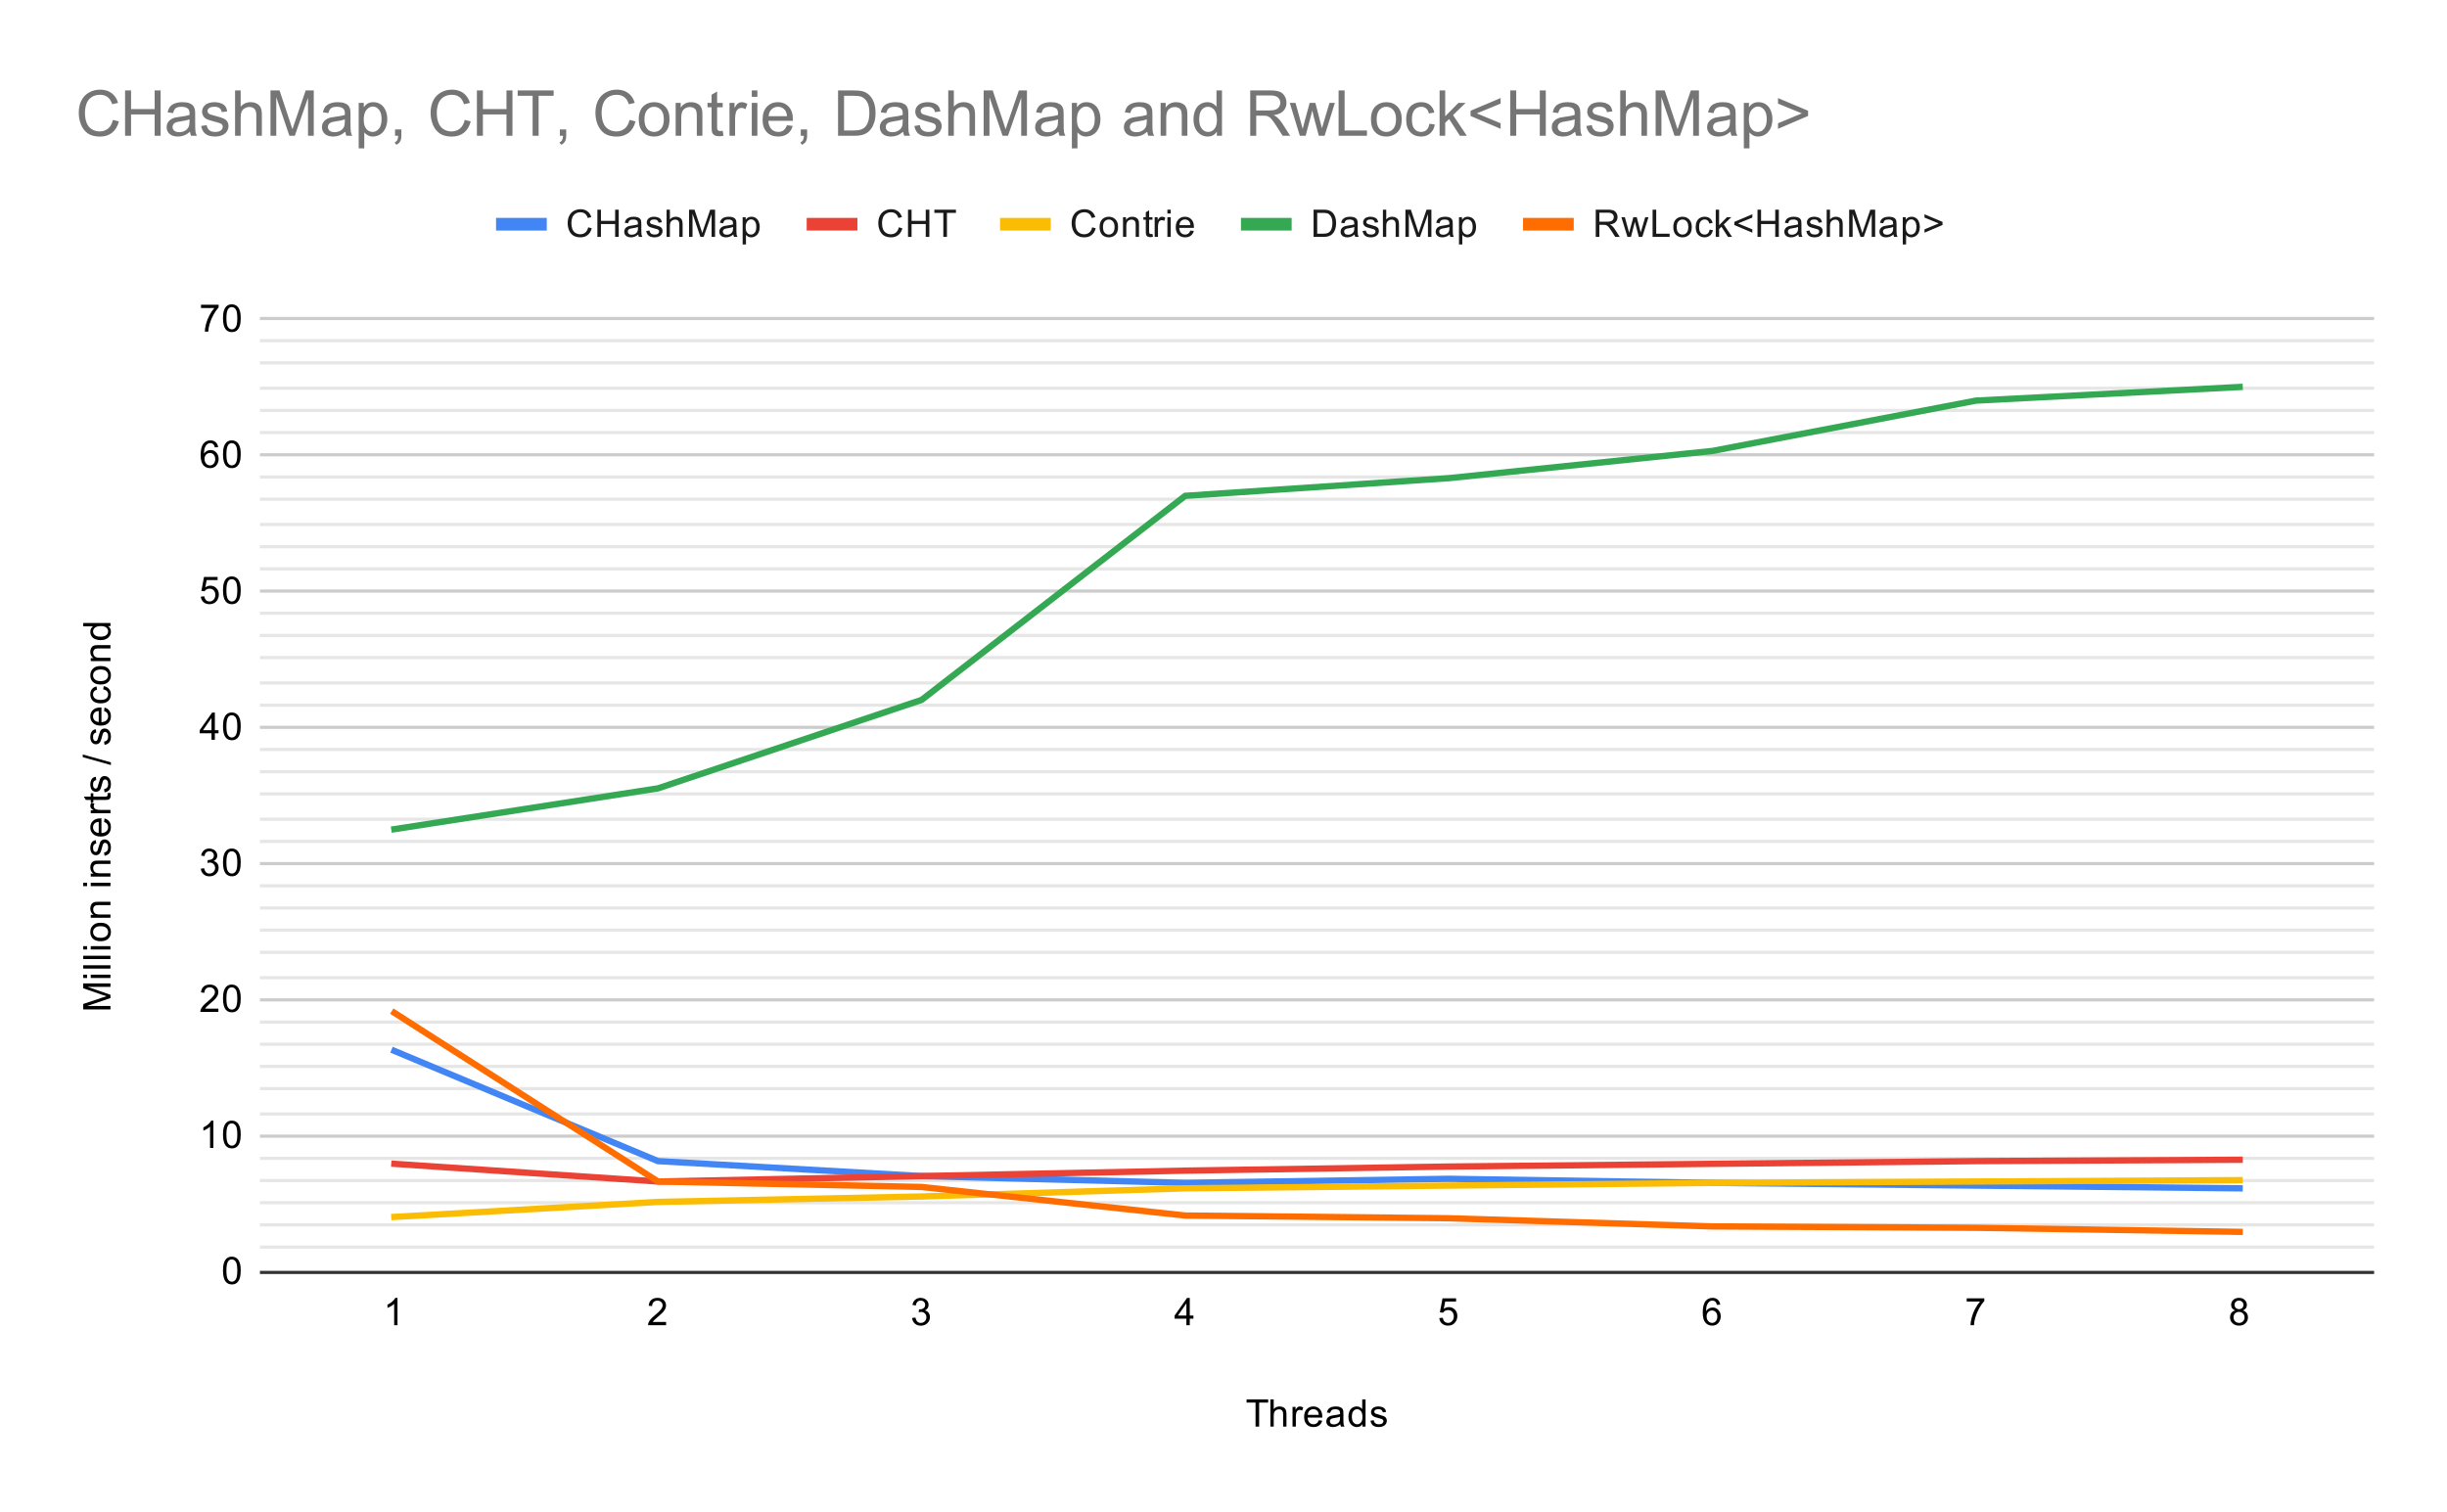 <svg version="1.1" viewBox="0.0 0.0 772.0 477.0" fill="none" stroke="none" stroke-linecap="square" stroke-miterlimit="10" width="772" height="477" xmlns:xlink="http://www.w3.org/1999/xlink" xmlns="http://www.w3.org/2000/svg"><path fill="#ffffff" d="M0 0L772.0 0L772.0 477.0L0 477.0L0 0Z" fill-rule="nonzero"/><path stroke="#333333" stroke-width="1.0" stroke-linecap="butt" d="M82.5 401.5L748.5 401.5" fill-rule="nonzero"/><path stroke="#cccccc" stroke-width="1.0" stroke-linecap="butt" d="M82.5 358.5L748.5 358.5" fill-rule="nonzero"/><path stroke="#cccccc" stroke-width="1.0" stroke-linecap="butt" d="M82.5 315.5L748.5 315.5" fill-rule="nonzero"/><path stroke="#cccccc" stroke-width="1.0" stroke-linecap="butt" d="M82.5 272.5L748.5 272.5" fill-rule="nonzero"/><path stroke="#cccccc" stroke-width="1.0" stroke-linecap="butt" d="M82.5 229.5L748.5 229.5" fill-rule="nonzero"/><path stroke="#cccccc" stroke-width="1.0" stroke-linecap="butt" d="M82.5 186.5L748.5 186.5" fill-rule="nonzero"/><path stroke="#cccccc" stroke-width="1.0" stroke-linecap="butt" d="M82.5 143.5L748.5 143.5" fill-rule="nonzero"/><path stroke="#cccccc" stroke-width="1.0" stroke-linecap="butt" d="M82.5 100.5L748.5 100.5" fill-rule="nonzero"/><path stroke="#e6e6e6" stroke-width="1.0" stroke-linecap="butt" d="M82.5 393.5L748.5 393.5" fill-rule="nonzero"/><path stroke="#e6e6e6" stroke-width="1.0" stroke-linecap="butt" d="M82.5 386.5L748.5 386.5" fill-rule="nonzero"/><path stroke="#e6e6e6" stroke-width="1.0" stroke-linecap="butt" d="M82.5 379.5L748.5 379.5" fill-rule="nonzero"/><path stroke="#e6e6e6" stroke-width="1.0" stroke-linecap="butt" d="M82.5 372.5L748.5 372.5" fill-rule="nonzero"/><path stroke="#e6e6e6" stroke-width="1.0" stroke-linecap="butt" d="M82.5 365.5L748.5 365.5" fill-rule="nonzero"/><path stroke="#e6e6e6" stroke-width="1.0" stroke-linecap="butt" d="M82.5 351.5L748.5 351.5" fill-rule="nonzero"/><path stroke="#e6e6e6" stroke-width="1.0" stroke-linecap="butt" d="M82.5 343.5L748.5 343.5" fill-rule="nonzero"/><path stroke="#e6e6e6" stroke-width="1.0" stroke-linecap="butt" d="M82.5 336.5L748.5 336.5" fill-rule="nonzero"/><path stroke="#e6e6e6" stroke-width="1.0" stroke-linecap="butt" d="M82.5 329.5L748.5 329.5" fill-rule="nonzero"/><path stroke="#e6e6e6" stroke-width="1.0" stroke-linecap="butt" d="M82.5 322.5L748.5 322.5" fill-rule="nonzero"/><path stroke="#e6e6e6" stroke-width="1.0" stroke-linecap="butt" d="M82.5 308.5L748.5 308.5" fill-rule="nonzero"/><path stroke="#e6e6e6" stroke-width="1.0" stroke-linecap="butt" d="M82.5 300.5L748.5 300.5" fill-rule="nonzero"/><path stroke="#e6e6e6" stroke-width="1.0" stroke-linecap="butt" d="M82.5 293.5L748.5 293.5" fill-rule="nonzero"/><path stroke="#e6e6e6" stroke-width="1.0" stroke-linecap="butt" d="M82.5 286.5L748.5 286.5" fill-rule="nonzero"/><path stroke="#e6e6e6" stroke-width="1.0" stroke-linecap="butt" d="M82.5 279.5L748.5 279.5" fill-rule="nonzero"/><path stroke="#e6e6e6" stroke-width="1.0" stroke-linecap="butt" d="M82.5 265.5L748.5 265.5" fill-rule="nonzero"/><path stroke="#e6e6e6" stroke-width="1.0" stroke-linecap="butt" d="M82.5 258.5L748.5 258.5" fill-rule="nonzero"/><path stroke="#e6e6e6" stroke-width="1.0" stroke-linecap="butt" d="M82.5 250.5L748.5 250.5" fill-rule="nonzero"/><path stroke="#e6e6e6" stroke-width="1.0" stroke-linecap="butt" d="M82.5 243.5L748.5 243.5" fill-rule="nonzero"/><path stroke="#e6e6e6" stroke-width="1.0" stroke-linecap="butt" d="M82.5 236.5L748.5 236.5" fill-rule="nonzero"/><path stroke="#e6e6e6" stroke-width="1.0" stroke-linecap="butt" d="M82.5 222.5L748.5 222.5" fill-rule="nonzero"/><path stroke="#e6e6e6" stroke-width="1.0" stroke-linecap="butt" d="M82.5 215.5L748.5 215.5" fill-rule="nonzero"/><path stroke="#e6e6e6" stroke-width="1.0" stroke-linecap="butt" d="M82.5 207.5L748.5 207.5" fill-rule="nonzero"/><path stroke="#e6e6e6" stroke-width="1.0" stroke-linecap="butt" d="M82.5 200.5L748.5 200.5" fill-rule="nonzero"/><path stroke="#e6e6e6" stroke-width="1.0" stroke-linecap="butt" d="M82.5 193.5L748.5 193.5" fill-rule="nonzero"/><path stroke="#e6e6e6" stroke-width="1.0" stroke-linecap="butt" d="M82.5 179.5L748.5 179.5" fill-rule="nonzero"/><path stroke="#e6e6e6" stroke-width="1.0" stroke-linecap="butt" d="M82.5 172.5L748.5 172.5" fill-rule="nonzero"/><path stroke="#e6e6e6" stroke-width="1.0" stroke-linecap="butt" d="M82.5 165.5L748.5 165.5" fill-rule="nonzero"/><path stroke="#e6e6e6" stroke-width="1.0" stroke-linecap="butt" d="M82.5 157.5L748.5 157.5" fill-rule="nonzero"/><path stroke="#e6e6e6" stroke-width="1.0" stroke-linecap="butt" d="M82.5 150.5L748.5 150.5" fill-rule="nonzero"/><path stroke="#e6e6e6" stroke-width="1.0" stroke-linecap="butt" d="M82.5 136.5L748.5 136.5" fill-rule="nonzero"/><path stroke="#e6e6e6" stroke-width="1.0" stroke-linecap="butt" d="M82.5 129.5L748.5 129.5" fill-rule="nonzero"/><path stroke="#e6e6e6" stroke-width="1.0" stroke-linecap="butt" d="M82.5 122.5L748.5 122.5" fill-rule="nonzero"/><path stroke="#e6e6e6" stroke-width="1.0" stroke-linecap="butt" d="M82.5 114.5L748.5 114.5" fill-rule="nonzero"/><path stroke="#e6e6e6" stroke-width="1.0" stroke-linecap="butt" d="M82.5 107.5L748.5 107.5" fill-rule="nonzero"/><clipPath id="id_0"><path d="M82.85 100.65L748.15 100.65L748.15 401.15L82.85 401.15L82.85 100.65Z" clip-rule="nonzero"/></clipPath><path stroke="#4285f4" stroke-width="2.0" stroke-linecap="butt" clip-path="url(#id_0)" d="M124.431 331.606L207.594 366.378L290.756 371.1L373.919 373.246L457.081 371.959L540.244 373.246L623.406 374.105L706.569 374.964" fill-rule="nonzero"/><path stroke="#ea4335" stroke-width="2.0" stroke-linecap="butt" clip-path="url(#id_0)" d="M124.431 367.236L207.594 372.817L290.756 371.1L373.919 369.383L457.081 368.095L540.244 367.236L623.406 366.378L706.569 365.949" fill-rule="nonzero"/><path stroke="#fbbc04" stroke-width="2.0" stroke-linecap="butt" clip-path="url(#id_0)" d="M124.431 383.979L207.594 379.256L290.756 377.539L373.919 374.964L457.081 374.105L540.244 373.246L623.406 372.817L706.569 372.388" fill-rule="nonzero"/><path stroke="#34a853" stroke-width="2.0" stroke-linecap="butt" clip-path="url(#id_0)" d="M124.431 261.632L207.594 248.754L290.756 220.85L373.919 156.457L457.081 150.876L540.244 142.291L623.406 126.407L706.569 122.114" fill-rule="nonzero"/><path stroke="#ff6d01" stroke-width="2.0" stroke-linecap="butt" clip-path="url(#id_0)" d="M124.431 319.586L207.594 372.817L290.756 374.534L373.919 383.549L457.081 384.408L540.244 386.984L623.406 387.413L706.569 388.701" fill-rule="nonzero"/><path fill="#000000" fill-opacity="0.0" clip-path="url(#id_0)" d="M127.431 331.606C127.431 333.263 126.088 334.606 124.431 334.606C122.774 334.606 121.431 333.263 121.431 331.606C121.431 329.949 122.774 328.606 124.431 328.606C126.088 328.606 127.431 329.949 127.431 331.606Z" fill-rule="nonzero"/><path fill="#000000" fill-opacity="0.0" clip-path="url(#id_0)" d="M210.594 366.378C210.594 368.035 209.251 369.378 207.594 369.378C205.937 369.378 204.594 368.035 204.594 366.378C204.594 364.721 205.937 363.378 207.594 363.378C209.251 363.378 210.594 364.721 210.594 366.378Z" fill-rule="nonzero"/><path fill="#000000" fill-opacity="0.0" clip-path="url(#id_0)" d="M293.756 371.1C293.756 372.757 292.413 374.1 290.756 374.1C289.099 374.1 287.756 372.757 287.756 371.1C287.756 369.443 289.099 368.1 290.756 368.1C292.413 368.1 293.756 369.443 293.756 371.1Z" fill-rule="nonzero"/><path fill="#000000" fill-opacity="0.0" clip-path="url(#id_0)" d="M376.919 373.246C376.919 374.903 375.576 376.246 373.919 376.246C372.262 376.246 370.919 374.903 370.919 373.246C370.919 371.59 372.262 370.246 373.919 370.246C375.576 370.246 376.919 371.59 376.919 373.246Z" fill-rule="nonzero"/><path fill="#000000" fill-opacity="0.0" clip-path="url(#id_0)" d="M460.081 371.959C460.081 373.615 458.738 374.959 457.081 374.959C455.424 374.959 454.081 373.615 454.081 371.959C454.081 370.302 455.424 368.959 457.081 368.959C458.738 368.959 460.081 370.302 460.081 371.959Z" fill-rule="nonzero"/><path fill="#000000" fill-opacity="0.0" clip-path="url(#id_0)" d="M543.244 373.246C543.244 374.903 541.901 376.246 540.244 376.246C538.587 376.246 537.244 374.903 537.244 373.246C537.244 371.59 538.587 370.246 540.244 370.246C541.901 370.246 543.244 371.59 543.244 373.246Z" fill-rule="nonzero"/><path fill="#000000" fill-opacity="0.0" clip-path="url(#id_0)" d="M626.406 374.105C626.406 375.762 625.063 377.105 623.406 377.105C621.749 377.105 620.406 375.762 620.406 374.105C620.406 372.448 621.749 371.105 623.406 371.105C625.063 371.105 626.406 372.448 626.406 374.105Z" fill-rule="nonzero"/><path fill="#000000" fill-opacity="0.0" clip-path="url(#id_0)" d="M709.569 374.964C709.569 376.62 708.226 377.964 706.569 377.964C704.912 377.964 703.569 376.62 703.569 374.964C703.569 373.307 704.912 371.964 706.569 371.964C708.226 371.964 709.569 373.307 709.569 374.964Z" fill-rule="nonzero"/><path fill="#000000" fill-opacity="0.0" clip-path="url(#id_0)" d="M127.431 367.236C127.431 368.893 126.088 370.236 124.431 370.236C122.774 370.236 121.431 368.893 121.431 367.236C121.431 365.58 122.774 364.236 124.431 364.236C126.088 364.236 127.431 365.58 127.431 367.236Z" fill-rule="nonzero"/><path fill="#000000" fill-opacity="0.0" clip-path="url(#id_0)" d="M210.594 372.817C210.594 374.474 209.251 375.817 207.594 375.817C205.937 375.817 204.594 374.474 204.594 372.817C204.594 371.16 205.937 369.817 207.594 369.817C209.251 369.817 210.594 371.16 210.594 372.817Z" fill-rule="nonzero"/><path fill="#000000" fill-opacity="0.0" clip-path="url(#id_0)" d="M293.756 371.1C293.756 372.757 292.413 374.1 290.756 374.1C289.099 374.1 287.756 372.757 287.756 371.1C287.756 369.443 289.099 368.1 290.756 368.1C292.413 368.1 293.756 369.443 293.756 371.1Z" fill-rule="nonzero"/><path fill="#000000" fill-opacity="0.0" clip-path="url(#id_0)" d="M376.919 369.383C376.919 371.04 375.576 372.383 373.919 372.383C372.262 372.383 370.919 371.04 370.919 369.383C370.919 367.726 372.262 366.383 373.919 366.383C375.576 366.383 376.919 367.726 376.919 369.383Z" fill-rule="nonzero"/><path fill="#000000" fill-opacity="0.0" clip-path="url(#id_0)" d="M460.081 368.095C460.081 369.752 458.738 371.095 457.081 371.095C455.424 371.095 454.081 369.752 454.081 368.095C454.081 366.438 455.424 365.095 457.081 365.095C458.738 365.095 460.081 366.438 460.081 368.095Z" fill-rule="nonzero"/><path fill="#000000" fill-opacity="0.0" clip-path="url(#id_0)" d="M543.244 367.236C543.244 368.893 541.901 370.236 540.244 370.236C538.587 370.236 537.244 368.893 537.244 367.236C537.244 365.58 538.587 364.236 540.244 364.236C541.901 364.236 543.244 365.58 543.244 367.236Z" fill-rule="nonzero"/><path fill="#000000" fill-opacity="0.0" clip-path="url(#id_0)" d="M626.406 366.378C626.406 368.035 625.063 369.378 623.406 369.378C621.749 369.378 620.406 368.035 620.406 366.378C620.406 364.721 621.749 363.378 623.406 363.378C625.063 363.378 626.406 364.721 626.406 366.378Z" fill-rule="nonzero"/><path fill="#000000" fill-opacity="0.0" clip-path="url(#id_0)" d="M709.569 365.949C709.569 367.605 708.226 368.949 706.569 368.949C704.912 368.949 703.569 367.605 703.569 365.949C703.569 364.292 704.912 362.949 706.569 362.949C708.226 362.949 709.569 364.292 709.569 365.949Z" fill-rule="nonzero"/><path fill="#000000" fill-opacity="0.0" clip-path="url(#id_0)" d="M127.431 383.979C127.431 385.635 126.088 386.979 124.431 386.979C122.774 386.979 121.431 385.635 121.431 383.979C121.431 382.322 122.774 380.979 124.431 380.979C126.088 380.979 127.431 382.322 127.431 383.979Z" fill-rule="nonzero"/><path fill="#000000" fill-opacity="0.0" clip-path="url(#id_0)" d="M210.594 379.256C210.594 380.913 209.251 382.256 207.594 382.256C205.937 382.256 204.594 380.913 204.594 379.256C204.594 377.6 205.937 376.256 207.594 376.256C209.251 376.256 210.594 377.6 210.594 379.256Z" fill-rule="nonzero"/><path fill="#000000" fill-opacity="0.0" clip-path="url(#id_0)" d="M293.756 377.539C293.756 379.196 292.413 380.539 290.756 380.539C289.099 380.539 287.756 379.196 287.756 377.539C287.756 375.882 289.099 374.539 290.756 374.539C292.413 374.539 293.756 375.882 293.756 377.539Z" fill-rule="nonzero"/><path fill="#000000" fill-opacity="0.0" clip-path="url(#id_0)" d="M376.919 374.964C376.919 376.62 375.576 377.964 373.919 377.964C372.262 377.964 370.919 376.62 370.919 374.964C370.919 373.307 372.262 371.964 373.919 371.964C375.576 371.964 376.919 373.307 376.919 374.964Z" fill-rule="nonzero"/><path fill="#000000" fill-opacity="0.0" clip-path="url(#id_0)" d="M460.081 374.105C460.081 375.762 458.738 377.105 457.081 377.105C455.424 377.105 454.081 375.762 454.081 374.105C454.081 372.448 455.424 371.105 457.081 371.105C458.738 371.105 460.081 372.448 460.081 374.105Z" fill-rule="nonzero"/><path fill="#000000" fill-opacity="0.0" clip-path="url(#id_0)" d="M543.244 373.246C543.244 374.903 541.901 376.246 540.244 376.246C538.587 376.246 537.244 374.903 537.244 373.246C537.244 371.59 538.587 370.246 540.244 370.246C541.901 370.246 543.244 371.59 543.244 373.246Z" fill-rule="nonzero"/><path fill="#000000" fill-opacity="0.0" clip-path="url(#id_0)" d="M626.406 372.817C626.406 374.474 625.063 375.817 623.406 375.817C621.749 375.817 620.406 374.474 620.406 372.817C620.406 371.16 621.749 369.817 623.406 369.817C625.063 369.817 626.406 371.16 626.406 372.817Z" fill-rule="nonzero"/><path fill="#000000" fill-opacity="0.0" clip-path="url(#id_0)" d="M709.569 372.388C709.569 374.045 708.226 375.388 706.569 375.388C704.912 375.388 703.569 374.045 703.569 372.388C703.569 370.731 704.912 369.388 706.569 369.388C708.226 369.388 709.569 370.731 709.569 372.388Z" fill-rule="nonzero"/><path fill="#000000" fill-opacity="0.0" clip-path="url(#id_0)" d="M127.431 261.632C127.431 263.289 126.088 264.632 124.431 264.632C122.774 264.632 121.431 263.289 121.431 261.632C121.431 259.975 122.774 258.632 124.431 258.632C126.088 258.632 127.431 259.975 127.431 261.632Z" fill-rule="nonzero"/><path fill="#000000" fill-opacity="0.0" clip-path="url(#id_0)" d="M210.594 248.754C210.594 250.41 209.251 251.754 207.594 251.754C205.937 251.754 204.594 250.41 204.594 248.754C204.594 247.097 205.937 245.754 207.594 245.754C209.251 245.754 210.594 247.097 210.594 248.754Z" fill-rule="nonzero"/><path fill="#000000" fill-opacity="0.0" clip-path="url(#id_0)" d="M293.756 220.85C293.756 222.507 292.413 223.85 290.756 223.85C289.099 223.85 287.756 222.507 287.756 220.85C287.756 219.193 289.099 217.85 290.756 217.85C292.413 217.85 293.756 219.193 293.756 220.85Z" fill-rule="nonzero"/><path fill="#000000" fill-opacity="0.0" clip-path="url(#id_0)" d="M376.919 156.457C376.919 158.114 375.576 159.457 373.919 159.457C372.262 159.457 370.919 158.114 370.919 156.457C370.919 154.8 372.262 153.457 373.919 153.457C375.576 153.457 376.919 154.8 376.919 156.457Z" fill-rule="nonzero"/><path fill="#000000" fill-opacity="0.0" clip-path="url(#id_0)" d="M460.081 150.876C460.081 152.533 458.738 153.876 457.081 153.876C455.424 153.876 454.081 152.533 454.081 150.876C454.081 149.22 455.424 147.876 457.081 147.876C458.738 147.876 460.081 149.22 460.081 150.876Z" fill-rule="nonzero"/><path fill="#000000" fill-opacity="0.0" clip-path="url(#id_0)" d="M543.244 142.291C543.244 143.948 541.901 145.291 540.244 145.291C538.587 145.291 537.244 143.948 537.244 142.291C537.244 140.634 538.587 139.291 540.244 139.291C541.901 139.291 543.244 140.634 543.244 142.291Z" fill-rule="nonzero"/><path fill="#000000" fill-opacity="0.0" clip-path="url(#id_0)" d="M626.406 126.407C626.406 128.064 625.063 129.407 623.406 129.407C621.749 129.407 620.406 128.064 620.406 126.407C620.406 124.75 621.749 123.407 623.406 123.407C625.063 123.407 626.406 124.75 626.406 126.407Z" fill-rule="nonzero"/><path fill="#000000" fill-opacity="0.0" clip-path="url(#id_0)" d="M709.569 122.114C709.569 123.771 708.226 125.114 706.569 125.114C704.912 125.114 703.569 123.771 703.569 122.114C703.569 120.457 704.912 119.114 706.569 119.114C708.226 119.114 709.569 120.457 709.569 122.114Z" fill-rule="nonzero"/><path fill="#000000" fill-opacity="0.0" clip-path="url(#id_0)" d="M127.431 319.586C127.431 321.243 126.088 322.586 124.431 322.586C122.774 322.586 121.431 321.243 121.431 319.586C121.431 317.929 122.774 316.586 124.431 316.586C126.088 316.586 127.431 317.929 127.431 319.586Z" fill-rule="nonzero"/><path fill="#000000" fill-opacity="0.0" clip-path="url(#id_0)" d="M210.594 372.817C210.594 374.474 209.251 375.817 207.594 375.817C205.937 375.817 204.594 374.474 204.594 372.817C204.594 371.16 205.937 369.817 207.594 369.817C209.251 369.817 210.594 371.16 210.594 372.817Z" fill-rule="nonzero"/><path fill="#000000" fill-opacity="0.0" clip-path="url(#id_0)" d="M293.756 374.534C293.756 376.191 292.413 377.534 290.756 377.534C289.099 377.534 287.756 376.191 287.756 374.534C287.756 372.877 289.099 371.534 290.756 371.534C292.413 371.534 293.756 372.877 293.756 374.534Z" fill-rule="nonzero"/><path fill="#000000" fill-opacity="0.0" clip-path="url(#id_0)" d="M376.919 383.549C376.919 385.206 375.576 386.549 373.919 386.549C372.262 386.549 370.919 385.206 370.919 383.549C370.919 381.892 372.262 380.549 373.919 380.549C375.576 380.549 376.919 381.892 376.919 383.549Z" fill-rule="nonzero"/><path fill="#000000" fill-opacity="0.0" clip-path="url(#id_0)" d="M460.081 384.408C460.081 386.065 458.738 387.408 457.081 387.408C455.424 387.408 454.081 386.065 454.081 384.408C454.081 382.751 455.424 381.408 457.081 381.408C458.738 381.408 460.081 382.751 460.081 384.408Z" fill-rule="nonzero"/><path fill="#000000" fill-opacity="0.0" clip-path="url(#id_0)" d="M543.244 386.984C543.244 388.64 541.901 389.984 540.244 389.984C538.587 389.984 537.244 388.64 537.244 386.984C537.244 385.327 538.587 383.984 540.244 383.984C541.901 383.984 543.244 385.327 543.244 386.984Z" fill-rule="nonzero"/><path fill="#000000" fill-opacity="0.0" clip-path="url(#id_0)" d="M626.406 387.413C626.406 389.07 625.063 390.413 623.406 390.413C621.749 390.413 620.406 389.07 620.406 387.413C620.406 385.756 621.749 384.413 623.406 384.413C625.063 384.413 626.406 385.756 626.406 387.413Z" fill-rule="nonzero"/><path fill="#000000" fill-opacity="0.0" clip-path="url(#id_0)" d="M709.569 388.701C709.569 390.358 708.226 391.701 706.569 391.701C704.912 391.701 703.569 390.358 703.569 388.701C703.569 387.044 704.912 385.701 706.569 385.701C708.226 385.701 709.569 387.044 709.569 388.701Z" fill-rule="nonzero"/><path fill="#000000" d="M396.109 450.15L396.109 442.572L393.281 442.572L393.281 441.556L400.094 441.556L400.094 442.572L397.25 442.572L397.25 450.15L396.109 450.15ZM400.797 450.15L400.797 441.556L401.844 441.556L401.844 444.634Q402.578 443.791 403.703 443.791Q404.406 443.791 404.906 444.072Q405.422 444.337 405.641 444.822Q405.859 445.291 405.859 446.212L405.859 450.15L404.812 450.15L404.812 446.212Q404.812 445.416 404.469 445.056Q404.125 444.697 403.5 444.697Q403.031 444.697 402.609 444.947Q402.203 445.181 402.016 445.603Q401.844 446.009 401.844 446.744L401.844 450.15L400.797 450.15ZM407.781 450.15L407.781 443.931L408.734 443.931L408.734 444.869Q409.094 444.212 409.391 444.009Q409.703 443.791 410.078 443.791Q410.609 443.791 411.156 444.119L410.797 445.103Q410.406 444.869 410.031 444.869Q409.672 444.869 409.391 445.087Q409.125 445.291 409.016 445.666Q408.828 446.228 408.828 446.884L408.828 450.15L407.781 450.15ZM416.047 448.15L417.141 448.275Q416.891 449.228 416.188 449.759Q415.484 450.291 414.406 450.291Q413.047 450.291 412.234 449.447Q411.438 448.603 411.438 447.087Q411.438 445.525 412.25 444.666Q413.062 443.791 414.344 443.791Q415.594 443.791 416.375 444.634Q417.172 445.478 417.172 447.025Q417.172 447.119 417.172 447.306L412.531 447.306Q412.594 448.337 413.109 448.884Q413.625 449.416 414.406 449.416Q414.984 449.416 415.391 449.119Q415.812 448.806 416.047 448.15ZM412.594 446.447L416.062 446.447Q416.0 445.65 415.672 445.259Q415.156 444.65 414.359 444.65Q413.625 444.65 413.125 445.134Q412.641 445.619 412.594 446.447ZM422.859 449.384Q422.266 449.884 421.719 450.087Q421.188 450.291 420.562 450.291Q419.531 450.291 418.984 449.791Q418.438 449.291 418.438 448.509Q418.438 448.056 418.641 447.681Q418.844 447.291 419.188 447.072Q419.531 446.837 419.953 446.728Q420.25 446.634 420.891 446.556Q422.156 446.416 422.766 446.197Q422.766 445.978 422.766 445.931Q422.766 445.275 422.469 445.009Q422.062 444.666 421.266 444.666Q420.531 444.666 420.172 444.931Q419.812 445.181 419.641 445.837L418.609 445.697Q418.75 445.041 419.078 444.634Q419.406 444.228 420.016 444.009Q420.625 443.791 421.422 443.791Q422.219 443.791 422.719 443.978Q423.219 444.166 423.453 444.447Q423.688 444.728 423.781 445.166Q423.828 445.431 423.828 446.134L423.828 447.541Q423.828 449.009 423.891 449.4Q423.969 449.791 424.172 450.15L423.062 450.15Q422.906 449.822 422.859 449.384ZM422.766 447.025Q422.188 447.259 421.047 447.431Q420.391 447.525 420.125 447.65Q419.859 447.759 419.703 447.978Q419.562 448.197 419.562 448.478Q419.562 448.9 419.875 449.181Q420.203 449.462 420.812 449.462Q421.422 449.462 421.891 449.197Q422.375 448.931 422.594 448.462Q422.766 448.103 422.766 447.416L422.766 447.025ZM429.828 450.15L429.828 449.369Q429.234 450.291 428.094 450.291Q427.344 450.291 426.719 449.884Q426.094 449.462 425.75 448.728Q425.406 447.994 425.406 447.041Q425.406 446.119 425.719 445.353Q426.031 444.587 426.656 444.197Q427.281 443.791 428.047 443.791Q428.609 443.791 429.047 444.025Q429.484 444.259 429.766 444.634L429.766 441.556L430.812 441.556L430.812 450.15L429.828 450.15ZM426.5 447.041Q426.5 448.244 427.0 448.837Q427.5 449.416 428.188 449.416Q428.875 449.416 429.359 448.853Q429.844 448.291 429.844 447.134Q429.844 445.853 429.344 445.259Q428.859 444.666 428.141 444.666Q427.438 444.666 426.969 445.244Q426.5 445.806 426.5 447.041ZM432.375 448.291L433.406 448.134Q433.5 448.759 433.891 449.087Q434.297 449.416 435.031 449.416Q435.75 449.416 436.094 449.134Q436.453 448.837 436.453 448.431Q436.453 448.072 436.141 447.869Q435.922 447.728 435.062 447.509Q433.906 447.212 433.453 447.009Q433.016 446.791 432.781 446.416Q432.547 446.041 432.547 445.572Q432.547 445.166 432.734 444.806Q432.922 444.447 433.25 444.212Q433.5 444.041 433.922 443.916Q434.344 443.791 434.844 443.791Q435.562 443.791 436.109 444.009Q436.672 444.212 436.938 444.572Q437.203 444.931 437.297 445.525L436.266 445.666Q436.203 445.197 435.859 444.931Q435.531 444.65 434.906 444.65Q434.188 444.65 433.875 444.9Q433.562 445.134 433.562 445.462Q433.562 445.666 433.688 445.822Q433.828 445.994 434.094 446.103Q434.25 446.166 435.031 446.369Q436.156 446.681 436.594 446.869Q437.031 447.056 437.281 447.416Q437.531 447.775 437.531 448.322Q437.531 448.853 437.219 449.322Q436.922 449.775 436.344 450.041Q435.766 450.291 435.031 450.291Q433.812 450.291 433.172 449.791Q432.547 449.275 432.375 448.291Z" fill-rule="nonzero"/><path fill="#000000" d="M34.85 318.509L26.256 318.509L26.256 316.791L32.334 314.759Q33.194 314.478 33.616 314.353Q33.147 314.212 32.241 313.9L26.256 311.837L26.256 310.306L34.85 310.306L34.85 311.4L27.662 311.4L34.85 313.9L34.85 314.931L27.537 317.416L34.85 317.416L34.85 318.509ZM27.475 308.603L26.256 308.603L26.256 307.541L27.475 307.541L27.475 308.603ZM34.85 308.603L28.631 308.603L28.631 307.541L34.85 307.541L34.85 308.603ZM34.85 305.634L26.256 305.634L26.256 304.572L34.85 304.572L34.85 305.634ZM34.85 302.634L26.256 302.634L26.256 301.572L34.85 301.572L34.85 302.634ZM27.475 299.603L26.256 299.603L26.256 298.541L27.475 298.541L27.475 299.603ZM34.85 299.603L28.631 299.603L28.631 298.541L34.85 298.541L34.85 299.603ZM31.741 296.994Q30.006 296.994 29.178 296.041Q28.491 295.244 28.491 294.087Q28.491 292.806 29.334 291.994Q30.162 291.166 31.647 291.166Q32.85 291.166 33.537 291.525Q34.225 291.884 34.616 292.587Q34.991 293.275 34.991 294.087Q34.991 295.384 34.162 296.197Q33.319 296.994 31.741 296.994ZM31.741 295.916Q32.928 295.916 33.522 295.4Q34.116 294.869 34.116 294.087Q34.116 293.291 33.522 292.775Q32.928 292.259 31.709 292.259Q30.553 292.259 29.959 292.791Q29.366 293.306 29.366 294.087Q29.366 294.869 29.959 295.4Q30.537 295.916 31.741 295.916ZM34.85 289.603L28.631 289.603L28.631 288.666L29.506 288.666Q28.491 287.978 28.491 286.681Q28.491 286.119 28.694 285.65Q28.897 285.166 29.225 284.931Q29.553 284.697 29.991 284.603Q30.287 284.556 31.022 284.556L34.85 284.556L34.85 285.603L31.069 285.603Q30.412 285.603 30.1 285.728Q29.787 285.853 29.6 286.166Q29.397 286.478 29.397 286.9Q29.397 287.572 29.834 288.072Q30.256 288.556 31.444 288.556L34.85 288.556L34.85 289.603ZM27.475 279.603L26.256 279.603L26.256 278.541L27.475 278.541L27.475 279.603ZM34.85 279.603L28.631 279.603L28.631 278.541L34.85 278.541L34.85 279.603ZM34.85 276.603L28.631 276.603L28.631 275.666L29.506 275.666Q28.491 274.978 28.491 273.681Q28.491 273.119 28.694 272.65Q28.897 272.166 29.225 271.931Q29.553 271.697 29.991 271.603Q30.287 271.556 31.022 271.556L34.85 271.556L34.85 272.603L31.069 272.603Q30.412 272.603 30.1 272.728Q29.787 272.853 29.6 273.166Q29.397 273.478 29.397 273.9Q29.397 274.572 29.834 275.072Q30.256 275.556 31.444 275.556L34.85 275.556L34.85 276.603ZM32.991 270.025L32.834 268.994Q33.459 268.9 33.787 268.509Q34.116 268.103 34.116 267.369Q34.116 266.65 33.834 266.306Q33.537 265.947 33.131 265.947Q32.772 265.947 32.569 266.259Q32.428 266.478 32.209 267.337Q31.912 268.494 31.709 268.947Q31.491 269.384 31.116 269.619Q30.741 269.853 30.272 269.853Q29.866 269.853 29.506 269.666Q29.147 269.478 28.912 269.15Q28.741 268.9 28.616 268.478Q28.491 268.056 28.491 267.556Q28.491 266.837 28.709 266.291Q28.912 265.728 29.272 265.462Q29.631 265.197 30.225 265.103L30.366 266.134Q29.897 266.197 29.631 266.541Q29.35 266.869 29.35 267.494Q29.35 268.212 29.6 268.525Q29.834 268.837 30.162 268.837Q30.366 268.837 30.522 268.712Q30.694 268.572 30.803 268.306Q30.866 268.15 31.069 267.369Q31.381 266.244 31.569 265.806Q31.756 265.369 32.116 265.119Q32.475 264.869 33.022 264.869Q33.553 264.869 34.022 265.181Q34.475 265.478 34.741 266.056Q34.991 266.634 34.991 267.369Q34.991 268.587 34.491 269.228Q33.975 269.853 32.991 270.025ZM32.85 259.353L32.975 258.259Q33.928 258.509 34.459 259.212Q34.991 259.916 34.991 260.994Q34.991 262.353 34.147 263.166Q33.303 263.962 31.787 263.962Q30.225 263.962 29.366 263.15Q28.491 262.337 28.491 261.056Q28.491 259.806 29.334 259.025Q30.178 258.228 31.725 258.228Q31.819 258.228 32.006 258.228L32.006 262.869Q33.037 262.806 33.584 262.291Q34.116 261.775 34.116 260.994Q34.116 260.416 33.819 260.009Q33.506 259.587 32.85 259.353ZM31.147 262.806L31.147 259.337Q30.35 259.4 29.959 259.728Q29.35 260.244 29.35 261.041Q29.35 261.775 29.834 262.275Q30.319 262.759 31.147 262.806ZM34.85 256.619L28.631 256.619L28.631 255.666L29.569 255.666Q28.912 255.306 28.709 255.009Q28.491 254.697 28.491 254.322Q28.491 253.791 28.819 253.244L29.803 253.603Q29.569 253.994 29.569 254.369Q29.569 254.728 29.787 255.009Q29.991 255.275 30.366 255.384Q30.928 255.572 31.584 255.572L34.85 255.572L34.85 256.619ZM33.912 250.306L34.834 250.15Q34.928 250.603 34.928 250.947Q34.928 251.525 34.756 251.838Q34.569 252.15 34.272 252.291Q33.975 252.416 33.022 252.416L29.444 252.416L29.444 253.181L28.631 253.181L28.631 252.416L27.084 252.416L26.459 251.369L28.631 251.369L28.631 250.306L29.444 250.306L29.444 251.369L33.084 251.369Q33.537 251.369 33.662 251.322Q33.787 251.259 33.866 251.134Q33.944 251.009 33.944 250.775Q33.944 250.588 33.912 250.306ZM32.991 250.025L32.834 248.994Q33.459 248.9 33.787 248.509Q34.116 248.103 34.116 247.369Q34.116 246.65 33.834 246.306Q33.537 245.947 33.131 245.947Q32.772 245.947 32.569 246.259Q32.428 246.478 32.209 247.338Q31.912 248.494 31.709 248.947Q31.491 249.384 31.116 249.619Q30.741 249.853 30.272 249.853Q29.866 249.853 29.506 249.666Q29.147 249.478 28.912 249.15Q28.741 248.9 28.616 248.478Q28.491 248.056 28.491 247.556Q28.491 246.838 28.709 246.291Q28.912 245.728 29.272 245.463Q29.631 245.197 30.225 245.103L30.366 246.134Q29.897 246.197 29.631 246.541Q29.35 246.869 29.35 247.494Q29.35 248.213 29.6 248.525Q29.834 248.838 30.162 248.838Q30.366 248.838 30.522 248.713Q30.694 248.572 30.803 248.306Q30.866 248.15 31.069 247.369Q31.381 246.244 31.569 245.806Q31.756 245.369 32.116 245.119Q32.475 244.869 33.022 244.869Q33.553 244.869 34.022 245.181Q34.475 245.478 34.741 246.056Q34.991 246.634 34.991 247.369Q34.991 248.588 34.491 249.228Q33.975 249.853 32.991 250.025ZM34.991 241.4L26.116 238.916L26.116 238.072L34.991 240.556L34.991 241.4ZM32.991 235.025L32.834 233.994Q33.459 233.9 33.787 233.509Q34.116 233.103 34.116 232.369Q34.116 231.65 33.834 231.306Q33.537 230.947 33.131 230.947Q32.772 230.947 32.569 231.259Q32.428 231.478 32.209 232.338Q31.912 233.494 31.709 233.947Q31.491 234.384 31.116 234.619Q30.741 234.853 30.272 234.853Q29.866 234.853 29.506 234.666Q29.147 234.478 28.912 234.15Q28.741 233.9 28.616 233.478Q28.491 233.056 28.491 232.556Q28.491 231.838 28.709 231.291Q28.912 230.728 29.272 230.463Q29.631 230.197 30.225 230.103L30.366 231.134Q29.897 231.197 29.631 231.541Q29.35 231.869 29.35 232.494Q29.35 233.213 29.6 233.525Q29.834 233.838 30.162 233.838Q30.366 233.838 30.522 233.713Q30.694 233.572 30.803 233.306Q30.866 233.15 31.069 232.369Q31.381 231.244 31.569 230.806Q31.756 230.369 32.116 230.119Q32.475 229.869 33.022 229.869Q33.553 229.869 34.022 230.181Q34.475 230.478 34.741 231.056Q34.991 231.634 34.991 232.369Q34.991 233.588 34.491 234.228Q33.975 234.853 32.991 235.025ZM32.85 224.353L32.975 223.259Q33.928 223.509 34.459 224.213Q34.991 224.916 34.991 225.994Q34.991 227.353 34.147 228.166Q33.303 228.963 31.787 228.963Q30.225 228.963 29.366 228.15Q28.491 227.338 28.491 226.056Q28.491 224.806 29.334 224.025Q30.178 223.228 31.725 223.228Q31.819 223.228 32.006 223.228L32.006 227.869Q33.037 227.806 33.584 227.291Q34.116 226.775 34.116 225.994Q34.116 225.416 33.819 225.009Q33.506 224.588 32.85 224.353ZM31.147 227.806L31.147 224.338Q30.35 224.4 29.959 224.728Q29.35 225.244 29.35 226.041Q29.35 226.775 29.834 227.275Q30.319 227.759 31.147 227.806ZM32.569 217.541L32.709 216.509Q33.772 216.681 34.381 217.384Q34.991 218.088 34.991 219.103Q34.991 220.384 34.162 221.166Q33.319 221.931 31.756 221.931Q30.756 221.931 30.006 221.603Q29.241 221.259 28.866 220.588Q28.491 219.9 28.491 219.088Q28.491 218.088 29.006 217.447Q29.506 216.791 30.459 216.603L30.616 217.634Q29.991 217.775 29.678 218.15Q29.35 218.525 29.35 219.056Q29.35 219.853 29.928 220.353Q30.491 220.853 31.725 220.853Q32.991 220.853 33.553 220.369Q34.116 219.884 34.116 219.119Q34.116 218.494 33.741 218.088Q33.366 217.666 32.569 217.541ZM31.741 215.994Q30.006 215.994 29.178 215.041Q28.491 214.244 28.491 213.088Q28.491 211.806 29.334 210.994Q30.162 210.166 31.647 210.166Q32.85 210.166 33.537 210.525Q34.225 210.884 34.616 211.588Q34.991 212.275 34.991 213.088Q34.991 214.384 34.162 215.197Q33.319 215.994 31.741 215.994ZM31.741 214.916Q32.928 214.916 33.522 214.4Q34.116 213.869 34.116 213.088Q34.116 212.291 33.522 211.775Q32.928 211.259 31.709 211.259Q30.553 211.259 29.959 211.791Q29.366 212.306 29.366 213.088Q29.366 213.869 29.959 214.4Q30.537 214.916 31.741 214.916ZM34.85 208.603L28.631 208.603L28.631 207.666L29.506 207.666Q28.491 206.978 28.491 205.681Q28.491 205.119 28.694 204.65Q28.897 204.166 29.225 203.931Q29.553 203.697 29.991 203.603Q30.287 203.556 31.022 203.556L34.85 203.556L34.85 204.603L31.069 204.603Q30.412 204.603 30.1 204.728Q29.787 204.853 29.6 205.166Q29.397 205.478 29.397 205.9Q29.397 206.572 29.834 207.072Q30.256 207.556 31.444 207.556L34.85 207.556L34.85 208.603ZM34.85 197.572L34.069 197.572Q34.991 198.166 34.991 199.306Q34.991 200.056 34.584 200.681Q34.162 201.306 33.428 201.65Q32.694 201.994 31.741 201.994Q30.819 201.994 30.053 201.681Q29.287 201.369 28.897 200.744Q28.491 200.119 28.491 199.353Q28.491 198.791 28.725 198.353Q28.959 197.916 29.334 197.634L26.256 197.634L26.256 196.588L34.85 196.588L34.85 197.572ZM31.741 200.9Q32.944 200.9 33.537 200.4Q34.116 199.9 34.116 199.213Q34.116 198.525 33.553 198.041Q32.991 197.556 31.834 197.556Q30.553 197.556 29.959 198.056Q29.366 198.541 29.366 199.259Q29.366 199.963 29.944 200.431Q30.506 200.9 31.741 200.9Z" fill-rule="nonzero"/><path fill="#000000" d="M70.35 400.916Q70.35 399.384 70.662 398.462Q70.975 397.525 71.584 397.025Q72.209 396.525 73.147 396.525Q73.834 396.525 74.35 396.806Q74.881 397.087 75.225 397.619Q75.569 398.134 75.756 398.884Q75.944 399.634 75.944 400.916Q75.944 402.431 75.631 403.353Q75.334 404.275 74.709 404.791Q74.1 405.291 73.147 405.291Q71.912 405.291 71.194 404.4Q70.35 403.337 70.35 400.916ZM71.428 400.916Q71.428 403.025 71.928 403.728Q72.428 404.431 73.147 404.431Q73.881 404.431 74.366 403.728Q74.866 403.025 74.866 400.916Q74.866 398.791 74.366 398.103Q73.881 397.4 73.131 397.4Q72.412 397.4 71.975 398.009Q71.428 398.791 71.428 400.916Z" fill-rule="nonzero"/><path fill="#000000" d="M67.319 362.221L66.272 362.221L66.272 355.503Q65.881 355.862 65.256 356.237Q64.647 356.596 64.162 356.768L64.162 355.753Q65.037 355.331 65.694 354.753Q66.366 354.159 66.647 353.596L67.319 353.596L67.319 362.221ZM70.35 357.987Q70.35 356.456 70.662 355.534Q70.975 354.596 71.584 354.096Q72.209 353.596 73.147 353.596Q73.834 353.596 74.35 353.878Q74.881 354.159 75.225 354.69Q75.569 355.206 75.756 355.956Q75.944 356.706 75.944 357.987Q75.944 359.503 75.631 360.425Q75.334 361.346 74.709 361.862Q74.1 362.362 73.147 362.362Q71.912 362.362 71.194 361.471Q70.35 360.409 70.35 357.987ZM71.428 357.987Q71.428 360.096 71.928 360.8Q72.428 361.503 73.147 361.503Q73.881 361.503 74.366 360.8Q74.866 360.096 74.866 357.987Q74.866 355.862 74.366 355.175Q73.881 354.471 73.131 354.471Q72.412 354.471 71.975 355.081Q71.428 355.862 71.428 357.987Z" fill-rule="nonzero"/><path fill="#000000" d="M68.897 318.277L68.897 319.293L63.209 319.293Q63.209 318.918 63.334 318.558Q63.553 317.98 64.022 317.418Q64.506 316.855 65.412 316.121Q66.819 314.965 67.303 314.293Q67.803 313.621 67.803 313.027Q67.803 312.402 67.35 311.98Q66.897 311.543 66.178 311.543Q65.412 311.543 64.959 311.996Q64.506 312.449 64.491 313.262L63.413 313.152Q63.522 311.933 64.241 311.308Q64.975 310.668 66.209 310.668Q67.444 310.668 68.162 311.355Q68.881 312.043 68.881 313.058Q68.881 313.574 68.662 314.074Q68.459 314.558 67.959 315.121Q67.475 315.668 66.35 316.621Q65.397 317.418 65.116 317.715Q64.85 317.996 64.678 318.277L68.897 318.277ZM70.35 315.058Q70.35 313.527 70.662 312.605Q70.975 311.668 71.584 311.168Q72.209 310.668 73.147 310.668Q73.834 310.668 74.35 310.949Q74.881 311.23 75.225 311.762Q75.569 312.277 75.756 313.027Q75.944 313.777 75.944 315.058Q75.944 316.574 75.631 317.496Q75.334 318.418 74.709 318.933Q74.1 319.433 73.147 319.433Q71.912 319.433 71.194 318.543Q70.35 317.48 70.35 315.058ZM71.428 315.058Q71.428 317.168 71.928 317.871Q72.428 318.574 73.147 318.574Q73.881 318.574 74.366 317.871Q74.866 317.168 74.866 315.058Q74.866 312.933 74.366 312.246Q73.881 311.543 73.131 311.543Q72.412 311.543 71.975 312.152Q71.428 312.933 71.428 315.058Z" fill-rule="nonzero"/><path fill="#000000" d="M63.35 274.099L64.412 273.958Q64.584 274.849 65.022 275.255Q65.459 275.646 66.084 275.646Q66.834 275.646 67.35 275.13Q67.866 274.614 67.866 273.849Q67.866 273.13 67.381 272.661Q66.912 272.177 66.178 272.177Q65.881 272.177 65.428 272.302L65.553 271.364Q65.662 271.38 65.725 271.38Q66.397 271.38 66.928 271.036Q67.475 270.677 67.475 269.942Q67.475 269.364 67.084 268.989Q66.694 268.599 66.069 268.599Q65.459 268.599 65.037 268.989Q64.631 269.38 64.522 270.146L63.459 269.958Q63.647 268.911 64.334 268.333Q65.022 267.739 66.037 267.739Q66.741 267.739 67.334 268.052Q67.928 268.349 68.241 268.864Q68.553 269.38 68.553 269.974Q68.553 270.521 68.256 270.989Q67.959 271.442 67.381 271.708Q68.131 271.88 68.553 272.442Q68.975 272.989 68.975 273.833Q68.975 274.958 68.147 275.739Q67.334 276.521 66.084 276.521Q64.959 276.521 64.209 275.849Q63.459 275.161 63.35 274.099ZM70.35 272.13Q70.35 270.599 70.662 269.677Q70.975 268.739 71.584 268.239Q72.209 267.739 73.147 267.739Q73.834 267.739 74.35 268.021Q74.881 268.302 75.225 268.833Q75.569 269.349 75.756 270.099Q75.944 270.849 75.944 272.13Q75.944 273.646 75.631 274.567Q75.334 275.489 74.709 276.005Q74.1 276.505 73.147 276.505Q71.912 276.505 71.194 275.614Q70.35 274.552 70.35 272.13ZM71.428 272.13Q71.428 274.239 71.928 274.942Q72.428 275.646 73.147 275.646Q73.881 275.646 74.366 274.942Q74.866 274.239 74.866 272.13Q74.866 270.005 74.366 269.317Q73.881 268.614 73.131 268.614Q72.412 268.614 71.975 269.224Q71.428 270.005 71.428 272.13Z" fill-rule="nonzero"/><path fill="#000000" d="M66.725 233.436L66.725 231.373L63.006 231.373L63.006 230.404L66.928 224.842L67.787 224.842L67.787 230.404L68.944 230.404L68.944 231.373L67.787 231.373L67.787 233.436L66.725 233.436ZM66.725 230.404L66.725 226.545L64.037 230.404L66.725 230.404ZM70.35 229.201Q70.35 227.67 70.662 226.748Q70.975 225.811 71.584 225.311Q72.209 224.811 73.147 224.811Q73.834 224.811 74.35 225.092Q74.881 225.373 75.225 225.904Q75.569 226.42 75.756 227.17Q75.944 227.92 75.944 229.201Q75.944 230.717 75.631 231.639Q75.334 232.561 74.709 233.076Q74.1 233.576 73.147 233.576Q71.912 233.576 71.194 232.686Q70.35 231.623 70.35 229.201ZM71.428 229.201Q71.428 231.311 71.928 232.014Q72.428 232.717 73.147 232.717Q73.881 232.717 74.366 232.014Q74.866 231.311 74.866 229.201Q74.866 227.076 74.366 226.389Q73.881 225.686 73.131 225.686Q72.412 225.686 71.975 226.295Q71.428 227.076 71.428 229.201Z" fill-rule="nonzero"/><path fill="#000000" d="M63.35 188.257L64.459 188.163Q64.584 188.976 65.022 189.382Q65.475 189.788 66.116 189.788Q66.866 189.788 67.397 189.21Q67.928 188.632 67.928 187.695Q67.928 186.788 67.412 186.273Q66.912 185.742 66.084 185.742Q65.584 185.742 65.162 185.976Q64.756 186.21 64.522 186.57L63.538 186.445L64.366 182.038L68.647 182.038L68.647 183.038L65.209 183.038L64.756 185.351Q65.522 184.804 66.366 184.804Q67.491 184.804 68.256 185.585Q69.037 186.367 69.037 187.601Q69.037 188.757 68.366 189.617Q67.537 190.648 66.116 190.648Q64.944 190.648 64.194 189.992Q63.459 189.335 63.35 188.257ZM70.35 186.273Q70.35 184.742 70.662 183.82Q70.975 182.882 71.584 182.382Q72.209 181.882 73.147 181.882Q73.834 181.882 74.35 182.163Q74.881 182.445 75.225 182.976Q75.569 183.492 75.756 184.242Q75.944 184.992 75.944 186.273Q75.944 187.788 75.631 188.71Q75.334 189.632 74.709 190.148Q74.1 190.648 73.147 190.648Q71.912 190.648 71.194 189.757Q70.35 188.695 70.35 186.273ZM71.428 186.273Q71.428 188.382 71.928 189.085Q72.428 189.788 73.147 189.788Q73.881 189.788 74.366 189.085Q74.866 188.382 74.866 186.273Q74.866 184.148 74.366 183.46Q73.881 182.757 73.131 182.757Q72.412 182.757 71.975 183.367Q71.428 184.148 71.428 186.273Z" fill-rule="nonzero"/><path fill="#000000" d="M68.819 141.094L67.772 141.172Q67.631 140.547 67.381 140.266Q66.944 139.813 66.319 139.813Q65.819 139.813 65.428 140.094Q64.944 140.469 64.647 141.172Q64.366 141.86 64.35 143.141Q64.725 142.563 65.272 142.282Q65.834 142 66.444 142Q67.491 142 68.225 142.782Q68.975 143.563 68.975 144.782Q68.975 145.594 68.616 146.297Q68.272 146.985 67.662 147.36Q67.053 147.719 66.287 147.719Q64.959 147.719 64.131 146.75Q63.303 145.782 63.303 143.563Q63.303 141.063 64.225 139.938Q65.022 138.954 66.381 138.954Q67.397 138.954 68.037 139.532Q68.694 140.094 68.819 141.094ZM64.522 144.797Q64.522 145.344 64.741 145.844Q64.975 146.329 65.381 146.594Q65.803 146.86 66.272 146.86Q66.928 146.86 67.412 146.329Q67.897 145.782 67.897 144.86Q67.897 143.969 67.412 143.454Q66.944 142.938 66.225 142.938Q65.506 142.938 65.006 143.454Q64.522 143.969 64.522 144.797ZM70.35 143.344Q70.35 141.813 70.662 140.891Q70.975 139.954 71.584 139.454Q72.209 138.954 73.147 138.954Q73.834 138.954 74.35 139.235Q74.881 139.516 75.225 140.047Q75.569 140.563 75.756 141.313Q75.944 142.063 75.944 143.344Q75.944 144.86 75.631 145.782Q75.334 146.704 74.709 147.219Q74.1 147.719 73.147 147.719Q71.912 147.719 71.194 146.829Q70.35 145.766 70.35 143.344ZM71.428 143.344Q71.428 145.454 71.928 146.157Q72.428 146.86 73.147 146.86Q73.881 146.86 74.366 146.157Q74.866 145.454 74.866 143.344Q74.866 141.219 74.366 140.532Q73.881 139.829 73.131 139.829Q72.412 139.829 71.975 140.438Q71.428 141.219 71.428 143.344Z" fill-rule="nonzero"/><path fill="#000000" d="M63.413 97.181L63.413 96.166L68.975 96.166L68.975 96.994Q68.162 97.869 67.35 99.322Q66.553 100.759 66.116 102.291Q65.787 103.369 65.709 104.65L64.616 104.65Q64.631 103.634 65.006 102.197Q65.397 100.759 66.1 99.431Q66.819 98.103 67.631 97.181L63.413 97.181ZM70.35 100.416Q70.35 98.884 70.662 97.963Q70.975 97.025 71.584 96.525Q72.209 96.025 73.147 96.025Q73.834 96.025 74.35 96.306Q74.881 96.588 75.225 97.119Q75.569 97.634 75.756 98.384Q75.944 99.134 75.944 100.416Q75.944 101.931 75.631 102.853Q75.334 103.775 74.709 104.291Q74.1 104.791 73.147 104.791Q71.912 104.791 71.194 103.9Q70.35 102.838 70.35 100.416ZM71.428 100.416Q71.428 102.525 71.928 103.228Q72.428 103.931 73.147 103.931Q73.881 103.931 74.366 103.228Q74.866 102.525 74.866 100.416Q74.866 98.291 74.366 97.603Q73.881 96.9 73.131 96.9Q72.412 96.9 71.975 97.509Q71.428 98.291 71.428 100.416Z" fill-rule="nonzero"/><path fill="#000000" d="M125.4 418.15L124.353 418.15L124.353 411.431Q123.963 411.791 123.338 412.166Q122.728 412.525 122.244 412.697L122.244 411.681Q123.119 411.259 123.775 410.681Q124.447 410.087 124.728 409.525L125.4 409.525L125.4 418.15Z" fill-rule="nonzero"/><path fill="#000000" d="M210.141 417.134L210.141 418.15L204.453 418.15Q204.453 417.775 204.578 417.416Q204.797 416.837 205.266 416.275Q205.75 415.712 206.656 414.978Q208.062 413.822 208.547 413.15Q209.047 412.478 209.047 411.884Q209.047 411.259 208.594 410.837Q208.141 410.4 207.422 410.4Q206.656 410.4 206.203 410.853Q205.75 411.306 205.734 412.119L204.656 412.009Q204.766 410.791 205.484 410.166Q206.219 409.525 207.453 409.525Q208.688 409.525 209.406 410.212Q210.125 410.9 210.125 411.916Q210.125 412.431 209.906 412.931Q209.703 413.416 209.203 413.978Q208.719 414.525 207.594 415.478Q206.641 416.275 206.359 416.572Q206.094 416.853 205.922 417.134L210.141 417.134Z" fill-rule="nonzero"/><path fill="#000000" d="M287.756 415.884L288.819 415.744Q288.991 416.634 289.428 417.041Q289.866 417.431 290.491 417.431Q291.241 417.431 291.756 416.916Q292.272 416.4 292.272 415.634Q292.272 414.916 291.788 414.447Q291.319 413.962 290.584 413.962Q290.288 413.962 289.834 414.087L289.959 413.15Q290.069 413.166 290.131 413.166Q290.803 413.166 291.334 412.822Q291.881 412.462 291.881 411.728Q291.881 411.15 291.491 410.775Q291.1 410.384 290.475 410.384Q289.866 410.384 289.444 410.775Q289.038 411.166 288.928 411.931L287.866 411.744Q288.053 410.697 288.741 410.119Q289.428 409.525 290.444 409.525Q291.147 409.525 291.741 409.837Q292.334 410.134 292.647 410.65Q292.959 411.166 292.959 411.759Q292.959 412.306 292.663 412.775Q292.366 413.228 291.788 413.494Q292.538 413.666 292.959 414.228Q293.381 414.775 293.381 415.619Q293.381 416.744 292.553 417.525Q291.741 418.306 290.491 418.306Q289.366 418.306 288.616 417.634Q287.866 416.947 287.756 415.884Z" fill-rule="nonzero"/><path fill="#000000" d="M374.294 418.15L374.294 416.087L370.575 416.087L370.575 415.119L374.497 409.556L375.356 409.556L375.356 415.119L376.512 415.119L376.512 416.087L375.356 416.087L375.356 418.15L374.294 418.15ZM374.294 415.119L374.294 411.259L371.606 415.119L374.294 415.119Z" fill-rule="nonzero"/><path fill="#000000" d="M454.081 415.9L455.191 415.806Q455.316 416.619 455.753 417.025Q456.206 417.431 456.847 417.431Q457.597 417.431 458.128 416.853Q458.659 416.275 458.659 415.337Q458.659 414.431 458.144 413.916Q457.644 413.384 456.816 413.384Q456.316 413.384 455.894 413.619Q455.488 413.853 455.253 414.212L454.269 414.087L455.097 409.681L459.378 409.681L459.378 410.681L455.941 410.681L455.488 412.994Q456.253 412.447 457.097 412.447Q458.222 412.447 458.988 413.228Q459.769 414.009 459.769 415.244Q459.769 416.4 459.097 417.259Q458.269 418.291 456.847 418.291Q455.675 418.291 454.925 417.634Q454.191 416.978 454.081 415.9Z" fill-rule="nonzero"/><path fill="#000000" d="M542.712 411.666L541.666 411.744Q541.525 411.119 541.275 410.837Q540.837 410.384 540.212 410.384Q539.712 410.384 539.322 410.666Q538.837 411.041 538.541 411.744Q538.259 412.431 538.244 413.712Q538.619 413.134 539.166 412.853Q539.728 412.572 540.337 412.572Q541.384 412.572 542.119 413.353Q542.869 414.134 542.869 415.353Q542.869 416.166 542.509 416.869Q542.166 417.556 541.556 417.931Q540.947 418.291 540.181 418.291Q538.853 418.291 538.025 417.322Q537.197 416.353 537.197 414.134Q537.197 411.634 538.119 410.509Q538.916 409.525 540.275 409.525Q541.291 409.525 541.931 410.103Q542.587 410.666 542.712 411.666ZM538.416 415.369Q538.416 415.916 538.634 416.416Q538.869 416.9 539.275 417.166Q539.697 417.431 540.166 417.431Q540.822 417.431 541.306 416.9Q541.791 416.353 541.791 415.431Q541.791 414.541 541.306 414.025Q540.837 413.509 540.119 413.509Q539.4 413.509 538.9 414.025Q538.416 414.541 538.416 415.369Z" fill-rule="nonzero"/><path fill="#000000" d="M620.469 410.681L620.469 409.666L626.031 409.666L626.031 410.494Q625.219 411.369 624.406 412.822Q623.609 414.259 623.172 415.791Q622.844 416.869 622.766 418.15L621.672 418.15Q621.688 417.134 622.062 415.697Q622.453 414.259 623.156 412.931Q623.875 411.603 624.688 410.681L620.469 410.681Z" fill-rule="nonzero"/><path fill="#000000" d="M705.194 413.494Q704.538 413.244 704.209 412.806Q703.897 412.353 703.897 411.744Q703.897 410.806 704.569 410.166Q705.256 409.525 706.366 409.525Q707.491 409.525 708.178 410.181Q708.866 410.837 708.866 411.775Q708.866 412.369 708.553 412.806Q708.241 413.244 707.6 413.494Q708.397 413.744 708.803 414.322Q709.209 414.9 709.209 415.697Q709.209 416.791 708.428 417.541Q707.663 418.291 706.381 418.291Q705.116 418.291 704.334 417.541Q703.553 416.791 703.553 415.666Q703.553 414.822 703.975 414.259Q704.413 413.697 705.194 413.494ZM704.975 411.697Q704.975 412.306 705.366 412.697Q705.772 413.087 706.397 413.087Q707.006 413.087 707.397 412.712Q707.788 412.322 707.788 411.759Q707.788 411.181 707.381 410.791Q706.975 410.384 706.381 410.384Q705.772 410.384 705.366 410.775Q704.975 411.166 704.975 411.697ZM704.647 415.666Q704.647 416.119 704.85 416.541Q705.069 416.962 705.491 417.197Q705.913 417.431 706.397 417.431Q707.147 417.431 707.631 416.947Q708.131 416.462 708.131 415.712Q708.131 414.947 707.631 414.447Q707.131 413.947 706.366 413.947Q705.616 413.947 705.131 414.447Q704.647 414.931 704.647 415.666Z" fill-rule="nonzero"/><path stroke="#4285f4" stroke-width="4.0" stroke-linecap="butt" d="M158.5 70.75L170.5 70.75" fill-rule="nonzero"/><path fill="#1a1a1a" d="M185.562 71.734L186.688 72.031Q186.328 73.422 185.406 74.156Q184.484 74.891 183.141 74.891Q181.75 74.891 180.875 74.328Q180.0 73.766 179.547 72.703Q179.094 71.625 179.094 70.391Q179.094 69.047 179.609 68.047Q180.125 67.047 181.062 66.531Q182.016 66.016 183.156 66.016Q184.438 66.016 185.312 66.672Q186.203 67.328 186.547 68.516L185.422 68.781Q185.125 67.844 184.547 67.422Q183.984 66.984 183.125 66.984Q182.141 66.984 181.469 67.469Q180.812 67.938 180.531 68.734Q180.266 69.531 180.266 70.391Q180.266 71.484 180.578 72.297Q180.906 73.109 181.578 73.516Q182.25 73.922 183.047 73.922Q184.0 73.922 184.656 73.375Q185.328 72.828 185.562 71.734ZM188.469 74.75L188.469 66.156L189.594 66.156L189.594 69.688L194.062 69.688L194.062 66.156L195.203 66.156L195.203 74.75L194.062 74.75L194.062 70.703L189.594 70.703L189.594 74.75L188.469 74.75ZM201.359 73.984Q200.766 74.484 200.219 74.688Q199.688 74.891 199.062 74.891Q198.031 74.891 197.484 74.391Q196.938 73.891 196.938 73.109Q196.938 72.656 197.141 72.281Q197.344 71.891 197.688 71.672Q198.031 71.438 198.453 71.328Q198.75 71.234 199.391 71.156Q200.656 71.016 201.266 70.797Q201.266 70.578 201.266 70.531Q201.266 69.875 200.969 69.609Q200.562 69.266 199.766 69.266Q199.031 69.266 198.672 69.531Q198.312 69.781 198.141 70.438L197.109 70.297Q197.25 69.641 197.578 69.234Q197.906 68.828 198.516 68.609Q199.125 68.391 199.922 68.391Q200.719 68.391 201.219 68.578Q201.719 68.766 201.953 69.047Q202.188 69.328 202.281 69.766Q202.328 70.031 202.328 70.734L202.328 72.141Q202.328 73.609 202.391 74.0Q202.469 74.391 202.672 74.75L201.562 74.75Q201.406 74.422 201.359 73.984ZM201.266 71.625Q200.688 71.859 199.547 72.031Q198.891 72.125 198.625 72.25Q198.359 72.359 198.203 72.578Q198.062 72.797 198.062 73.078Q198.062 73.5 198.375 73.781Q198.703 74.062 199.312 74.062Q199.922 74.062 200.391 73.797Q200.875 73.531 201.094 73.062Q201.266 72.703 201.266 72.016L201.266 71.625ZM203.875 72.891L204.906 72.734Q205.0 73.359 205.391 73.688Q205.797 74.016 206.531 74.016Q207.25 74.016 207.594 73.734Q207.953 73.438 207.953 73.031Q207.953 72.672 207.641 72.469Q207.422 72.328 206.562 72.109Q205.406 71.812 204.953 71.609Q204.516 71.391 204.281 71.016Q204.047 70.641 204.047 70.172Q204.047 69.766 204.234 69.406Q204.422 69.047 204.75 68.812Q205.0 68.641 205.422 68.516Q205.844 68.391 206.344 68.391Q207.062 68.391 207.609 68.609Q208.172 68.812 208.438 69.172Q208.703 69.531 208.797 70.125L207.766 70.266Q207.703 69.797 207.359 69.531Q207.031 69.25 206.406 69.25Q205.688 69.25 205.375 69.5Q205.062 69.734 205.062 70.062Q205.062 70.266 205.188 70.422Q205.328 70.594 205.594 70.703Q205.75 70.766 206.531 70.969Q207.656 71.281 208.094 71.469Q208.531 71.656 208.781 72.016Q209.031 72.375 209.031 72.922Q209.031 73.453 208.719 73.922Q208.422 74.375 207.844 74.641Q207.266 74.891 206.531 74.891Q205.312 74.891 204.672 74.391Q204.047 73.875 203.875 72.891ZM210.297 74.75L210.297 66.156L211.344 66.156L211.344 69.234Q212.078 68.391 213.203 68.391Q213.906 68.391 214.406 68.672Q214.922 68.938 215.141 69.422Q215.359 69.891 215.359 70.812L215.359 74.75L214.312 74.75L214.312 70.812Q214.312 70.016 213.969 69.656Q213.625 69.297 213.0 69.297Q212.531 69.297 212.109 69.547Q211.703 69.781 211.516 70.203Q211.344 70.609 211.344 71.344L211.344 74.75L210.297 74.75ZM217.391 74.75L217.391 66.156L219.109 66.156L221.141 72.234Q221.422 73.094 221.547 73.516Q221.688 73.047 222.0 72.141L224.062 66.156L225.594 66.156L225.594 74.75L224.5 74.75L224.5 67.562L222.0 74.75L220.969 74.75L218.484 67.438L218.484 74.75L217.391 74.75ZM231.359 73.984Q230.766 74.484 230.219 74.688Q229.688 74.891 229.062 74.891Q228.031 74.891 227.484 74.391Q226.938 73.891 226.938 73.109Q226.938 72.656 227.141 72.281Q227.344 71.891 227.688 71.672Q228.031 71.438 228.453 71.328Q228.75 71.234 229.391 71.156Q230.656 71.016 231.266 70.797Q231.266 70.578 231.266 70.531Q231.266 69.875 230.969 69.609Q230.562 69.266 229.766 69.266Q229.031 69.266 228.672 69.531Q228.312 69.781 228.141 70.438L227.109 70.297Q227.25 69.641 227.578 69.234Q227.906 68.828 228.516 68.609Q229.125 68.391 229.922 68.391Q230.719 68.391 231.219 68.578Q231.719 68.766 231.953 69.047Q232.188 69.328 232.281 69.766Q232.328 70.031 232.328 70.734L232.328 72.141Q232.328 73.609 232.391 74.0Q232.469 74.391 232.672 74.75L231.562 74.75Q231.406 74.422 231.359 73.984ZM231.266 71.625Q230.688 71.859 229.547 72.031Q228.891 72.125 228.625 72.25Q228.359 72.359 228.203 72.578Q228.062 72.797 228.062 73.078Q228.062 73.5 228.375 73.781Q228.703 74.062 229.312 74.062Q229.922 74.062 230.391 73.797Q230.875 73.531 231.094 73.062Q231.266 72.703 231.266 72.016L231.266 71.625ZM234.297 77.141L234.297 68.531L235.25 68.531L235.25 69.328Q235.594 68.859 236.016 68.625Q236.453 68.391 237.062 68.391Q237.859 68.391 238.469 68.797Q239.078 69.203 239.375 69.953Q239.688 70.703 239.688 71.594Q239.688 72.547 239.344 73.312Q239.016 74.078 238.359 74.484Q237.703 74.891 236.984 74.891Q236.453 74.891 236.031 74.672Q235.609 74.438 235.344 74.109L235.344 77.141L234.297 77.141ZM235.25 71.672Q235.25 72.875 235.734 73.453Q236.219 74.016 236.906 74.016Q237.609 74.016 238.109 73.422Q238.609 72.828 238.609 71.578Q238.609 70.391 238.125 69.812Q237.641 69.219 236.953 69.219Q236.281 69.219 235.766 69.844Q235.25 70.469 235.25 71.672Z" fill-rule="nonzero"/><path stroke="#ea4335" stroke-width="4.0" stroke-linecap="butt" d="M256.5 70.75L268.5 70.75" fill-rule="nonzero"/><path fill="#1a1a1a" d="M283.562 71.734L284.688 72.031Q284.328 73.422 283.406 74.156Q282.484 74.891 281.141 74.891Q279.75 74.891 278.875 74.328Q278.0 73.766 277.547 72.703Q277.094 71.625 277.094 70.391Q277.094 69.047 277.609 68.047Q278.125 67.047 279.062 66.531Q280.016 66.016 281.156 66.016Q282.438 66.016 283.312 66.672Q284.203 67.328 284.547 68.516L283.422 68.781Q283.125 67.844 282.547 67.422Q281.984 66.984 281.125 66.984Q280.141 66.984 279.469 67.469Q278.812 67.938 278.531 68.734Q278.266 69.531 278.266 70.391Q278.266 71.484 278.578 72.297Q278.906 73.109 279.578 73.516Q280.25 73.922 281.047 73.922Q282.0 73.922 282.656 73.375Q283.328 72.828 283.562 71.734ZM286.469 74.75L286.469 66.156L287.594 66.156L287.594 69.688L292.062 69.688L292.062 66.156L293.203 66.156L293.203 74.75L292.062 74.75L292.062 70.703L287.594 70.703L287.594 74.75L286.469 74.75ZM297.609 74.75L297.609 67.172L294.781 67.172L294.781 66.156L301.594 66.156L301.594 67.172L298.75 67.172L298.75 74.75L297.609 74.75Z" fill-rule="nonzero"/><path stroke="#fbbc04" stroke-width="4.0" stroke-linecap="butt" d="M317.5 70.75L329.5 70.75" fill-rule="nonzero"/><path fill="#1a1a1a" d="M344.562 71.734L345.688 72.031Q345.328 73.422 344.406 74.156Q343.484 74.891 342.141 74.891Q340.75 74.891 339.875 74.328Q339.0 73.766 338.547 72.703Q338.094 71.625 338.094 70.391Q338.094 69.047 338.609 68.047Q339.125 67.047 340.062 66.531Q341.016 66.016 342.156 66.016Q343.438 66.016 344.312 66.672Q345.203 67.328 345.547 68.516L344.422 68.781Q344.125 67.844 343.547 67.422Q342.984 66.984 342.125 66.984Q341.141 66.984 340.469 67.469Q339.812 67.938 339.531 68.734Q339.266 69.531 339.266 70.391Q339.266 71.484 339.578 72.297Q339.906 73.109 340.578 73.516Q341.25 73.922 342.047 73.922Q343.0 73.922 343.656 73.375Q344.328 72.828 344.562 71.734ZM346.906 71.641Q346.906 69.906 347.859 69.078Q348.656 68.391 349.812 68.391Q351.094 68.391 351.906 69.234Q352.734 70.062 352.734 71.547Q352.734 72.75 352.375 73.438Q352.016 74.125 351.312 74.516Q350.625 74.891 349.812 74.891Q348.516 74.891 347.703 74.062Q346.906 73.219 346.906 71.641ZM347.984 71.641Q347.984 72.828 348.5 73.422Q349.031 74.016 349.812 74.016Q350.609 74.016 351.125 73.422Q351.641 72.828 351.641 71.609Q351.641 70.453 351.109 69.859Q350.594 69.266 349.812 69.266Q349.031 69.266 348.5 69.859Q347.984 70.438 347.984 71.641ZM354.297 74.75L354.297 68.531L355.234 68.531L355.234 69.406Q355.922 68.391 357.219 68.391Q357.781 68.391 358.25 68.594Q358.734 68.797 358.969 69.125Q359.203 69.453 359.297 69.891Q359.344 70.188 359.344 70.922L359.344 74.75L358.297 74.75L358.297 70.969Q358.297 70.312 358.172 70.0Q358.047 69.688 357.734 69.5Q357.422 69.297 357.0 69.297Q356.328 69.297 355.828 69.734Q355.344 70.156 355.344 71.344L355.344 74.75L354.297 74.75ZM363.594 73.812L363.75 74.734Q363.297 74.828 362.953 74.828Q362.375 74.828 362.062 74.656Q361.75 74.469 361.609 74.172Q361.484 73.875 361.484 72.922L361.484 69.344L360.719 69.344L360.719 68.531L361.484 68.531L361.484 66.984L362.531 66.359L362.531 68.531L363.594 68.531L363.594 69.344L362.531 69.344L362.531 72.984Q362.531 73.438 362.578 73.562Q362.641 73.688 362.766 73.766Q362.891 73.844 363.125 73.844Q363.312 73.844 363.594 73.812ZM364.281 74.75L364.281 68.531L365.234 68.531L365.234 69.469Q365.594 68.812 365.891 68.609Q366.203 68.391 366.578 68.391Q367.109 68.391 367.656 68.719L367.297 69.703Q366.906 69.469 366.531 69.469Q366.172 69.469 365.891 69.688Q365.625 69.891 365.516 70.266Q365.328 70.828 365.328 71.484L365.328 74.75L364.281 74.75ZM368.297 67.375L368.297 66.156L369.359 66.156L369.359 67.375L368.297 67.375ZM368.297 74.75L368.297 68.531L369.359 68.531L369.359 74.75L368.297 74.75ZM375.547 72.75L376.641 72.875Q376.391 73.828 375.688 74.359Q374.984 74.891 373.906 74.891Q372.547 74.891 371.734 74.047Q370.938 73.203 370.938 71.688Q370.938 70.125 371.75 69.266Q372.562 68.391 373.844 68.391Q375.094 68.391 375.875 69.234Q376.672 70.078 376.672 71.625Q376.672 71.719 376.672 71.906L372.031 71.906Q372.094 72.938 372.609 73.484Q373.125 74.016 373.906 74.016Q374.484 74.016 374.891 73.719Q375.312 73.406 375.547 72.75ZM372.094 71.047L375.562 71.047Q375.5 70.25 375.172 69.859Q374.656 69.25 373.859 69.25Q373.125 69.25 372.625 69.734Q372.141 70.219 372.094 71.047Z" fill-rule="nonzero"/><path stroke="#34a853" stroke-width="4.0" stroke-linecap="butt" d="M393.5 70.75L405.5 70.75" fill-rule="nonzero"/><path fill="#1a1a1a" d="M414.422 74.75L414.422 66.156L417.391 66.156Q418.391 66.156 418.922 66.281Q419.656 66.453 420.172 66.891Q420.859 67.469 421.188 68.375Q421.531 69.266 421.531 70.406Q421.531 71.391 421.297 72.141Q421.078 72.891 420.719 73.391Q420.359 73.891 419.922 74.172Q419.5 74.453 418.906 74.609Q418.312 74.75 417.531 74.75L414.422 74.75ZM415.562 73.734L417.391 73.734Q418.25 73.734 418.734 73.578Q419.219 73.422 419.5 73.125Q419.906 72.734 420.125 72.047Q420.359 71.359 420.359 70.391Q420.359 69.047 419.906 68.328Q419.469 67.594 418.844 67.344Q418.375 67.172 417.375 67.172L415.562 67.172L415.562 73.734ZM427.359 73.984Q426.766 74.484 426.219 74.688Q425.688 74.891 425.062 74.891Q424.031 74.891 423.484 74.391Q422.938 73.891 422.938 73.109Q422.938 72.656 423.141 72.281Q423.344 71.891 423.688 71.672Q424.031 71.438 424.453 71.328Q424.75 71.234 425.391 71.156Q426.656 71.016 427.266 70.797Q427.266 70.578 427.266 70.531Q427.266 69.875 426.969 69.609Q426.562 69.266 425.766 69.266Q425.031 69.266 424.672 69.531Q424.312 69.781 424.141 70.438L423.109 70.297Q423.25 69.641 423.578 69.234Q423.906 68.828 424.516 68.609Q425.125 68.391 425.922 68.391Q426.719 68.391 427.219 68.578Q427.719 68.766 427.953 69.047Q428.188 69.328 428.281 69.766Q428.328 70.031 428.328 70.734L428.328 72.141Q428.328 73.609 428.391 74.0Q428.469 74.391 428.672 74.75L427.562 74.75Q427.406 74.422 427.359 73.984ZM427.266 71.625Q426.688 71.859 425.547 72.031Q424.891 72.125 424.625 72.25Q424.359 72.359 424.203 72.578Q424.062 72.797 424.062 73.078Q424.062 73.5 424.375 73.781Q424.703 74.062 425.312 74.062Q425.922 74.062 426.391 73.797Q426.875 73.531 427.094 73.062Q427.266 72.703 427.266 72.016L427.266 71.625ZM429.875 72.891L430.906 72.734Q431.0 73.359 431.391 73.688Q431.797 74.016 432.531 74.016Q433.25 74.016 433.594 73.734Q433.953 73.438 433.953 73.031Q433.953 72.672 433.641 72.469Q433.422 72.328 432.562 72.109Q431.406 71.812 430.953 71.609Q430.516 71.391 430.281 71.016Q430.047 70.641 430.047 70.172Q430.047 69.766 430.234 69.406Q430.422 69.047 430.75 68.812Q431.0 68.641 431.422 68.516Q431.844 68.391 432.344 68.391Q433.062 68.391 433.609 68.609Q434.172 68.812 434.438 69.172Q434.703 69.531 434.797 70.125L433.766 70.266Q433.703 69.797 433.359 69.531Q433.031 69.25 432.406 69.25Q431.688 69.25 431.375 69.5Q431.062 69.734 431.062 70.062Q431.062 70.266 431.188 70.422Q431.328 70.594 431.594 70.703Q431.75 70.766 432.531 70.969Q433.656 71.281 434.094 71.469Q434.531 71.656 434.781 72.016Q435.031 72.375 435.031 72.922Q435.031 73.453 434.719 73.922Q434.422 74.375 433.844 74.641Q433.266 74.891 432.531 74.891Q431.312 74.891 430.672 74.391Q430.047 73.875 429.875 72.891ZM436.297 74.75L436.297 66.156L437.344 66.156L437.344 69.234Q438.078 68.391 439.203 68.391Q439.906 68.391 440.406 68.672Q440.922 68.938 441.141 69.422Q441.359 69.891 441.359 70.812L441.359 74.75L440.312 74.75L440.312 70.812Q440.312 70.016 439.969 69.656Q439.625 69.297 439.0 69.297Q438.531 69.297 438.109 69.547Q437.703 69.781 437.516 70.203Q437.344 70.609 437.344 71.344L437.344 74.75L436.297 74.75ZM443.391 74.75L443.391 66.156L445.109 66.156L447.141 72.234Q447.422 73.094 447.547 73.516Q447.688 73.047 448.0 72.141L450.062 66.156L451.594 66.156L451.594 74.75L450.5 74.75L450.5 67.562L448.0 74.75L446.969 74.75L444.484 67.438L444.484 74.75L443.391 74.75ZM457.359 73.984Q456.766 74.484 456.219 74.688Q455.688 74.891 455.062 74.891Q454.031 74.891 453.484 74.391Q452.938 73.891 452.938 73.109Q452.938 72.656 453.141 72.281Q453.344 71.891 453.688 71.672Q454.031 71.438 454.453 71.328Q454.75 71.234 455.391 71.156Q456.656 71.016 457.266 70.797Q457.266 70.578 457.266 70.531Q457.266 69.875 456.969 69.609Q456.562 69.266 455.766 69.266Q455.031 69.266 454.672 69.531Q454.312 69.781 454.141 70.438L453.109 70.297Q453.25 69.641 453.578 69.234Q453.906 68.828 454.516 68.609Q455.125 68.391 455.922 68.391Q456.719 68.391 457.219 68.578Q457.719 68.766 457.953 69.047Q458.188 69.328 458.281 69.766Q458.328 70.031 458.328 70.734L458.328 72.141Q458.328 73.609 458.391 74.0Q458.469 74.391 458.672 74.75L457.562 74.75Q457.406 74.422 457.359 73.984ZM457.266 71.625Q456.688 71.859 455.547 72.031Q454.891 72.125 454.625 72.25Q454.359 72.359 454.203 72.578Q454.062 72.797 454.062 73.078Q454.062 73.5 454.375 73.781Q454.703 74.062 455.312 74.062Q455.922 74.062 456.391 73.797Q456.875 73.531 457.094 73.062Q457.266 72.703 457.266 72.016L457.266 71.625ZM460.297 77.141L460.297 68.531L461.25 68.531L461.25 69.328Q461.594 68.859 462.016 68.625Q462.453 68.391 463.062 68.391Q463.859 68.391 464.469 68.797Q465.078 69.203 465.375 69.953Q465.688 70.703 465.688 71.594Q465.688 72.547 465.344 73.312Q465.016 74.078 464.359 74.484Q463.703 74.891 462.984 74.891Q462.453 74.891 462.031 74.672Q461.609 74.438 461.344 74.109L461.344 77.141L460.297 77.141ZM461.25 71.672Q461.25 72.875 461.734 73.453Q462.219 74.016 462.906 74.016Q463.609 74.016 464.109 73.422Q464.609 72.828 464.609 71.578Q464.609 70.391 464.125 69.812Q463.641 69.219 462.953 69.219Q462.281 69.219 461.766 69.844Q461.25 70.469 461.25 71.672Z" fill-rule="nonzero"/><path stroke="#ff6d01" stroke-width="4.0" stroke-linecap="butt" d="M482.5 70.75L494.5 70.75" fill-rule="nonzero"/><path fill="#1a1a1a" d="M503.438 74.75L503.438 66.156L507.25 66.156Q508.406 66.156 509.0 66.391Q509.594 66.625 509.953 67.219Q510.312 67.797 510.312 68.5Q510.312 69.422 509.719 70.047Q509.125 70.672 507.891 70.844Q508.344 71.062 508.578 71.266Q509.078 71.719 509.516 72.406L511.016 74.75L509.578 74.75L508.453 72.969Q507.953 72.188 507.625 71.781Q507.312 71.375 507.047 71.219Q506.797 71.047 506.531 70.969Q506.344 70.938 505.906 70.938L504.578 70.938L504.578 74.75L503.438 74.75ZM504.578 69.953L507.031 69.953Q507.797 69.953 508.234 69.797Q508.688 69.625 508.906 69.281Q509.141 68.922 509.141 68.5Q509.141 67.891 508.688 67.5Q508.25 67.109 507.297 67.109L504.578 67.109L504.578 69.953ZM513.438 74.75L511.531 68.531L512.625 68.531L513.609 72.125L513.984 73.453Q514.016 73.359 514.312 72.172L515.297 68.531L516.375 68.531L517.312 72.141L517.625 73.328L517.984 72.125L519.047 68.531L520.078 68.531L518.125 74.75L517.031 74.75L516.047 71.016L515.797 69.969L514.547 74.75L513.438 74.75ZM521.375 74.75L521.375 66.156L522.516 66.156L522.516 73.734L526.75 73.734L526.75 74.75L521.375 74.75ZM527.906 71.641Q527.906 69.906 528.859 69.078Q529.656 68.391 530.812 68.391Q532.094 68.391 532.906 69.234Q533.734 70.062 533.734 71.547Q533.734 72.75 533.375 73.438Q533.016 74.125 532.312 74.516Q531.625 74.891 530.812 74.891Q529.516 74.891 528.703 74.062Q527.906 73.219 527.906 71.641ZM528.984 71.641Q528.984 72.828 529.5 73.422Q530.031 74.016 530.812 74.016Q531.609 74.016 532.125 73.422Q532.641 72.828 532.641 71.609Q532.641 70.453 532.109 69.859Q531.594 69.266 530.812 69.266Q530.031 69.266 529.5 69.859Q528.984 70.438 528.984 71.641ZM539.359 72.469L540.391 72.609Q540.219 73.672 539.516 74.281Q538.812 74.891 537.797 74.891Q536.516 74.891 535.734 74.062Q534.969 73.219 534.969 71.656Q534.969 70.656 535.297 69.906Q535.641 69.141 536.312 68.766Q537.0 68.391 537.812 68.391Q538.812 68.391 539.453 68.906Q540.109 69.406 540.297 70.359L539.266 70.516Q539.125 69.891 538.75 69.578Q538.375 69.25 537.844 69.25Q537.047 69.25 536.547 69.828Q536.047 70.391 536.047 71.625Q536.047 72.891 536.531 73.453Q537.016 74.016 537.781 74.016Q538.406 74.016 538.812 73.641Q539.234 73.266 539.359 72.469ZM541.297 74.75L541.297 66.156L542.359 66.156L542.359 71.062L544.844 68.531L546.219 68.531L543.828 70.828L546.453 74.75L545.156 74.75L543.094 71.562L542.359 72.281L542.359 74.75L541.297 74.75ZM547.156 71.0L547.156 70.016L552.844 67.609L552.844 68.656L548.328 70.5L552.844 72.375L552.844 73.422L547.156 71.0ZM554.469 74.75L554.469 66.156L555.594 66.156L555.594 69.688L560.062 69.688L560.062 66.156L561.203 66.156L561.203 74.75L560.062 74.75L560.062 70.703L555.594 70.703L555.594 74.75L554.469 74.75ZM567.359 73.984Q566.766 74.484 566.219 74.688Q565.688 74.891 565.062 74.891Q564.031 74.891 563.484 74.391Q562.938 73.891 562.938 73.109Q562.938 72.656 563.141 72.281Q563.344 71.891 563.688 71.672Q564.031 71.438 564.453 71.328Q564.75 71.234 565.391 71.156Q566.656 71.016 567.266 70.797Q567.266 70.578 567.266 70.531Q567.266 69.875 566.969 69.609Q566.562 69.266 565.766 69.266Q565.031 69.266 564.672 69.531Q564.312 69.781 564.141 70.438L563.109 70.297Q563.25 69.641 563.578 69.234Q563.906 68.828 564.516 68.609Q565.125 68.391 565.922 68.391Q566.719 68.391 567.219 68.578Q567.719 68.766 567.953 69.047Q568.188 69.328 568.281 69.766Q568.328 70.031 568.328 70.734L568.328 72.141Q568.328 73.609 568.391 74.0Q568.469 74.391 568.672 74.75L567.562 74.75Q567.406 74.422 567.359 73.984ZM567.266 71.625Q566.688 71.859 565.547 72.031Q564.891 72.125 564.625 72.25Q564.359 72.359 564.203 72.578Q564.062 72.797 564.062 73.078Q564.062 73.5 564.375 73.781Q564.703 74.062 565.312 74.062Q565.922 74.062 566.391 73.797Q566.875 73.531 567.094 73.062Q567.266 72.703 567.266 72.016L567.266 71.625ZM569.875 72.891L570.906 72.734Q571.0 73.359 571.391 73.688Q571.797 74.016 572.531 74.016Q573.25 74.016 573.594 73.734Q573.953 73.438 573.953 73.031Q573.953 72.672 573.641 72.469Q573.422 72.328 572.562 72.109Q571.406 71.812 570.953 71.609Q570.516 71.391 570.281 71.016Q570.047 70.641 570.047 70.172Q570.047 69.766 570.234 69.406Q570.422 69.047 570.75 68.812Q571.0 68.641 571.422 68.516Q571.844 68.391 572.344 68.391Q573.062 68.391 573.609 68.609Q574.172 68.812 574.438 69.172Q574.703 69.531 574.797 70.125L573.766 70.266Q573.703 69.797 573.359 69.531Q573.031 69.25 572.406 69.25Q571.688 69.25 571.375 69.5Q571.062 69.734 571.062 70.062Q571.062 70.266 571.188 70.422Q571.328 70.594 571.594 70.703Q571.75 70.766 572.531 70.969Q573.656 71.281 574.094 71.469Q574.531 71.656 574.781 72.016Q575.031 72.375 575.031 72.922Q575.031 73.453 574.719 73.922Q574.422 74.375 573.844 74.641Q573.266 74.891 572.531 74.891Q571.312 74.891 570.672 74.391Q570.047 73.875 569.875 72.891ZM576.297 74.75L576.297 66.156L577.344 66.156L577.344 69.234Q578.078 68.391 579.203 68.391Q579.906 68.391 580.406 68.672Q580.922 68.938 581.141 69.422Q581.359 69.891 581.359 70.812L581.359 74.75L580.312 74.75L580.312 70.812Q580.312 70.016 579.969 69.656Q579.625 69.297 579.0 69.297Q578.531 69.297 578.109 69.547Q577.703 69.781 577.516 70.203Q577.344 70.609 577.344 71.344L577.344 74.75L576.297 74.75ZM583.391 74.75L583.391 66.156L585.109 66.156L587.141 72.234Q587.422 73.094 587.547 73.516Q587.688 73.047 588.0 72.141L590.062 66.156L591.594 66.156L591.594 74.75L590.5 74.75L590.5 67.562L588.0 74.75L586.969 74.75L584.484 67.438L584.484 74.75L583.391 74.75ZM597.359 73.984Q596.766 74.484 596.219 74.688Q595.688 74.891 595.062 74.891Q594.031 74.891 593.484 74.391Q592.938 73.891 592.938 73.109Q592.938 72.656 593.141 72.281Q593.344 71.891 593.688 71.672Q594.031 71.438 594.453 71.328Q594.75 71.234 595.391 71.156Q596.656 71.016 597.266 70.797Q597.266 70.578 597.266 70.531Q597.266 69.875 596.969 69.609Q596.562 69.266 595.766 69.266Q595.031 69.266 594.672 69.531Q594.312 69.781 594.141 70.438L593.109 70.297Q593.25 69.641 593.578 69.234Q593.906 68.828 594.516 68.609Q595.125 68.391 595.922 68.391Q596.719 68.391 597.219 68.578Q597.719 68.766 597.953 69.047Q598.188 69.328 598.281 69.766Q598.328 70.031 598.328 70.734L598.328 72.141Q598.328 73.609 598.391 74.0Q598.469 74.391 598.672 74.75L597.562 74.75Q597.406 74.422 597.359 73.984ZM597.266 71.625Q596.688 71.859 595.547 72.031Q594.891 72.125 594.625 72.25Q594.359 72.359 594.203 72.578Q594.062 72.797 594.062 73.078Q594.062 73.5 594.375 73.781Q594.703 74.062 595.312 74.062Q595.922 74.062 596.391 73.797Q596.875 73.531 597.094 73.062Q597.266 72.703 597.266 72.016L597.266 71.625ZM600.297 77.141L600.297 68.531L601.25 68.531L601.25 69.328Q601.594 68.859 602.016 68.625Q602.453 68.391 603.062 68.391Q603.859 68.391 604.469 68.797Q605.078 69.203 605.375 69.953Q605.688 70.703 605.688 71.594Q605.688 72.547 605.344 73.312Q605.016 74.078 604.359 74.484Q603.703 74.891 602.984 74.891Q602.453 74.891 602.031 74.672Q601.609 74.438 601.344 74.109L601.344 77.141L600.297 77.141ZM601.25 71.672Q601.25 72.875 601.734 73.453Q602.219 74.016 602.906 74.016Q603.609 74.016 604.109 73.422Q604.609 72.828 604.609 71.578Q604.609 70.391 604.125 69.812Q603.641 69.219 602.953 69.219Q602.281 69.219 601.766 69.844Q601.25 70.469 601.25 71.672ZM612.844 71.0L607.156 73.422L607.156 72.375L611.656 70.5L607.156 68.656L607.156 67.609L612.844 70.016L612.844 71.0Z" fill-rule="nonzero"/><path fill="#757575" d="M35.616 37.834L37.506 38.303Q36.913 40.647 35.366 41.881Q33.819 43.1 31.569 43.1Q29.256 43.1 27.803 42.163Q26.366 41.209 25.6 39.428Q24.85 37.631 24.85 35.584Q24.85 33.35 25.694 31.694Q26.553 30.022 28.131 29.162Q29.709 28.287 31.6 28.287Q33.756 28.287 35.209 29.381Q36.678 30.475 37.256 32.459L35.397 32.897Q34.897 31.334 33.944 30.631Q33.006 29.912 31.569 29.912Q29.913 29.912 28.803 30.709Q27.694 31.491 27.241 32.834Q26.803 34.163 26.803 35.569Q26.803 37.397 27.334 38.772Q27.866 40.131 28.991 40.803Q30.116 41.475 31.413 41.475Q33.006 41.475 34.116 40.553Q35.225 39.631 35.616 37.834ZM39.459 42.85L39.459 28.537L41.35 28.537L41.35 34.413L48.788 34.413L48.788 28.537L50.678 28.537L50.678 42.85L48.788 42.85L48.788 36.1L41.35 36.1L41.35 42.85L39.459 42.85ZM59.944 41.569Q58.959 42.397 58.053 42.741Q57.147 43.084 56.116 43.084Q54.413 43.084 53.491 42.256Q52.569 41.413 52.569 40.116Q52.569 39.35 52.913 38.725Q53.272 38.1 53.834 37.725Q54.397 37.334 55.1 37.131Q55.616 37.006 56.663 36.866Q58.788 36.616 59.788 36.272Q59.803 35.913 59.803 35.803Q59.803 34.741 59.303 34.288Q58.631 33.694 57.303 33.694Q56.053 33.694 55.459 34.131Q54.881 34.569 54.6 35.678L52.881 35.444Q53.116 34.334 53.647 33.663Q54.178 32.975 55.194 32.616Q56.209 32.241 57.553 32.241Q58.881 32.241 59.709 32.553Q60.538 32.866 60.928 33.35Q61.319 33.819 61.475 34.538Q61.569 34.991 61.569 36.163L61.569 38.506Q61.569 40.959 61.678 41.616Q61.788 42.256 62.131 42.85L60.288 42.85Q60.022 42.303 59.944 41.569ZM59.788 37.647Q58.834 38.038 56.913 38.303Q55.834 38.459 55.381 38.663Q54.944 38.85 54.694 39.225Q54.444 39.6 54.444 40.069Q54.444 40.772 54.975 41.241Q55.506 41.709 56.538 41.709Q57.553 41.709 58.334 41.272Q59.131 40.819 59.506 40.053Q59.788 39.444 59.788 38.288L59.788 37.647ZM63.459 39.756L65.209 39.475Q65.35 40.522 66.022 41.084Q66.694 41.631 67.897 41.631Q69.1 41.631 69.678 41.147Q70.272 40.647 70.272 39.991Q70.272 39.397 69.756 39.053Q69.397 38.819 67.959 38.459Q66.022 37.959 65.272 37.616Q64.537 37.256 64.147 36.631Q63.756 35.991 63.756 35.225Q63.756 34.538 64.069 33.944Q64.397 33.35 64.944 32.959Q65.35 32.663 66.053 32.459Q66.772 32.241 67.584 32.241Q68.803 32.241 69.725 32.6Q70.647 32.944 71.084 33.553Q71.522 34.147 71.694 35.147L69.975 35.381Q69.85 34.584 69.287 34.147Q68.725 33.694 67.709 33.694Q66.491 33.694 65.975 34.1Q65.459 34.491 65.459 35.022Q65.459 35.366 65.678 35.647Q65.881 35.928 66.35 36.116Q66.616 36.209 67.897 36.553Q69.772 37.053 70.506 37.381Q71.241 37.694 71.662 38.303Q72.084 38.897 72.084 39.803Q72.084 40.678 71.569 41.459Q71.053 42.241 70.084 42.663Q69.116 43.084 67.897 43.084Q65.881 43.084 64.819 42.241Q63.756 41.397 63.459 39.756ZM74.162 42.85L74.162 28.537L75.928 28.537L75.928 33.663Q77.162 32.241 79.037 32.241Q80.178 32.241 81.022 32.694Q81.881 33.147 82.241 33.959Q82.616 34.756 82.616 36.272L82.616 42.85L80.866 42.85L80.866 36.272Q80.866 34.959 80.287 34.366Q79.709 33.756 78.678 33.756Q77.897 33.756 77.194 34.163Q76.506 34.569 76.209 35.272Q75.928 35.959 75.928 37.178L75.928 42.85L74.162 42.85ZM85.334 42.85L85.334 28.537L88.194 28.537L91.569 38.663Q92.037 40.084 92.256 40.788Q92.506 40.006 93.022 38.491L96.444 28.537L98.991 28.537L98.991 42.85L97.178 42.85L97.178 30.866L93.006 42.85L91.303 42.85L87.162 30.662L87.162 42.85L85.334 42.85ZM108.944 41.569Q107.959 42.397 107.053 42.741Q106.147 43.084 105.116 43.084Q103.412 43.084 102.491 42.256Q101.569 41.413 101.569 40.116Q101.569 39.35 101.912 38.725Q102.272 38.1 102.834 37.725Q103.397 37.334 104.1 37.131Q104.616 37.006 105.662 36.866Q107.787 36.616 108.787 36.272Q108.803 35.913 108.803 35.803Q108.803 34.741 108.303 34.288Q107.631 33.694 106.303 33.694Q105.053 33.694 104.459 34.131Q103.881 34.569 103.6 35.678L101.881 35.444Q102.116 34.334 102.647 33.663Q103.178 32.975 104.194 32.616Q105.209 32.241 106.553 32.241Q107.881 32.241 108.709 32.553Q109.537 32.866 109.928 33.35Q110.319 33.819 110.475 34.538Q110.569 34.991 110.569 36.163L110.569 38.506Q110.569 40.959 110.678 41.616Q110.787 42.256 111.131 42.85L109.287 42.85Q109.022 42.303 108.944 41.569ZM108.787 37.647Q107.834 38.038 105.912 38.303Q104.834 38.459 104.381 38.663Q103.944 38.85 103.694 39.225Q103.444 39.6 103.444 40.069Q103.444 40.772 103.975 41.241Q104.506 41.709 105.537 41.709Q106.553 41.709 107.334 41.272Q108.131 40.819 108.506 40.053Q108.787 39.444 108.787 38.288L108.787 37.647ZM113.162 46.819L113.162 32.475L114.772 32.475L114.772 33.819Q115.334 33.038 116.037 32.647Q116.756 32.241 117.772 32.241Q119.1 32.241 120.116 32.928Q121.131 33.616 121.647 34.866Q122.178 36.1 122.178 37.584Q122.178 39.178 121.6 40.459Q121.037 41.725 119.944 42.413Q118.85 43.084 117.647 43.084Q116.772 43.084 116.069 42.709Q115.381 42.334 114.928 41.772L114.928 46.819L113.162 46.819ZM114.756 37.725Q114.756 39.725 115.569 40.678Q116.381 41.631 117.537 41.631Q118.709 41.631 119.537 40.647Q120.381 39.663 120.381 37.569Q120.381 35.6 119.553 34.616Q118.741 33.616 117.616 33.616Q116.491 33.616 115.616 34.678Q114.756 35.725 114.756 37.725ZM124.631 42.85L124.631 40.85L126.631 40.85L126.631 42.85Q126.631 43.959 126.241 44.631Q125.85 45.319 125.006 45.678L124.506 44.928Q125.069 44.694 125.334 44.209Q125.6 43.741 125.631 42.85L124.631 42.85ZM146.616 37.834L148.506 38.303Q147.912 40.647 146.366 41.881Q144.819 43.1 142.569 43.1Q140.256 43.1 138.803 42.163Q137.366 41.209 136.6 39.428Q135.85 37.631 135.85 35.584Q135.85 33.35 136.694 31.694Q137.553 30.022 139.131 29.162Q140.709 28.287 142.6 28.287Q144.756 28.287 146.209 29.381Q147.678 30.475 148.256 32.459L146.397 32.897Q145.897 31.334 144.944 30.631Q144.006 29.912 142.569 29.912Q140.912 29.912 139.803 30.709Q138.694 31.491 138.241 32.834Q137.803 34.163 137.803 35.569Q137.803 37.397 138.334 38.772Q138.866 40.131 139.991 40.803Q141.116 41.475 142.412 41.475Q144.006 41.475 145.116 40.553Q146.225 39.631 146.616 37.834ZM150.459 42.85L150.459 28.537L152.35 28.537L152.35 34.413L159.787 34.413L159.787 28.537L161.678 28.537L161.678 42.85L159.787 42.85L159.787 36.1L152.35 36.1L152.35 42.85L150.459 42.85ZM168.037 42.85L168.037 30.225L163.319 30.225L163.319 28.537L174.662 28.537L174.662 30.225L169.928 30.225L169.928 42.85L168.037 42.85ZM176.631 42.85L176.631 40.85L178.631 40.85L178.631 42.85Q178.631 43.959 178.241 44.631Q177.85 45.319 177.006 45.678L176.506 44.928Q177.069 44.694 177.334 44.209Q177.6 43.741 177.631 42.85L176.631 42.85ZM198.616 37.834L200.506 38.303Q199.912 40.647 198.366 41.881Q196.819 43.1 194.569 43.1Q192.256 43.1 190.803 42.163Q189.366 41.209 188.6 39.428Q187.85 37.631 187.85 35.584Q187.85 33.35 188.694 31.694Q189.553 30.022 191.131 29.162Q192.709 28.287 194.6 28.287Q196.756 28.287 198.209 29.381Q199.678 30.475 200.256 32.459L198.397 32.897Q197.897 31.334 196.944 30.631Q196.006 29.912 194.569 29.912Q192.912 29.912 191.803 30.709Q190.694 31.491 190.241 32.834Q189.803 34.163 189.803 35.569Q189.803 37.397 190.334 38.772Q190.866 40.131 191.991 40.803Q193.116 41.475 194.412 41.475Q196.006 41.475 197.116 40.553Q198.225 39.631 198.616 37.834ZM201.522 37.663Q201.522 34.788 203.116 33.397Q204.459 32.241 206.381 32.241Q208.522 32.241 209.866 33.647Q211.225 35.053 211.225 37.522Q211.225 39.522 210.631 40.678Q210.037 41.819 208.881 42.459Q207.741 43.084 206.381 43.084Q204.194 43.084 202.85 41.694Q201.522 40.288 201.522 37.663ZM203.319 37.663Q203.319 39.663 204.178 40.647Q205.053 41.631 206.381 41.631Q207.694 41.631 208.553 40.647Q209.428 39.647 209.428 37.6Q209.428 35.678 208.553 34.694Q207.678 33.694 206.381 33.694Q205.053 33.694 204.178 34.694Q203.319 35.678 203.319 37.663ZM213.162 42.85L213.162 32.475L214.756 32.475L214.756 33.959Q215.897 32.241 218.053 32.241Q218.991 32.241 219.772 32.584Q220.569 32.913 220.959 33.459Q221.35 34.006 221.506 34.756Q221.6 35.256 221.6 36.475L221.6 42.85L219.834 42.85L219.834 36.538Q219.834 35.459 219.631 34.928Q219.428 34.397 218.897 34.084Q218.381 33.772 217.678 33.772Q216.553 33.772 215.741 34.491Q214.928 35.194 214.928 37.178L214.928 42.85L213.162 42.85ZM228.006 41.272L228.256 42.834Q227.522 42.991 226.928 42.991Q225.975 42.991 225.444 42.694Q224.928 42.381 224.709 41.897Q224.491 41.397 224.491 39.819L224.491 33.85L223.209 33.85L223.209 32.475L224.491 32.475L224.491 29.912L226.241 28.85L226.241 32.475L228.006 32.475L228.006 33.85L226.241 33.85L226.241 39.913Q226.241 40.663 226.334 40.881Q226.428 41.084 226.631 41.225Q226.85 41.35 227.241 41.35Q227.522 41.35 228.006 41.272ZM230.147 42.85L230.147 32.475L231.725 32.475L231.725 34.053Q232.334 32.944 232.85 32.6Q233.366 32.241 233.975 32.241Q234.866 32.241 235.787 32.803L235.178 34.444Q234.537 34.053 233.897 34.053Q233.319 34.053 232.85 34.413Q232.397 34.756 232.194 35.366Q231.912 36.303 231.912 37.413L231.912 42.85L230.147 42.85ZM237.178 30.553L237.178 28.537L238.944 28.537L238.944 30.553L237.178 30.553ZM237.178 42.85L237.178 32.475L238.944 32.475L238.944 42.85L237.178 42.85ZM248.272 39.506L250.084 39.741Q249.662 41.319 248.491 42.209Q247.334 43.084 245.522 43.084Q243.256 43.084 241.912 41.694Q240.584 40.288 240.584 37.756Q240.584 35.131 241.928 33.694Q243.272 32.241 245.428 32.241Q247.506 32.241 248.819 33.663Q250.147 35.069 250.147 37.647Q250.147 37.803 250.131 38.116L242.397 38.116Q242.491 39.819 243.366 40.725Q244.241 41.631 245.537 41.631Q246.506 41.631 247.178 41.131Q247.866 40.616 248.272 39.506ZM242.491 36.663L248.287 36.663Q248.178 35.366 247.631 34.709Q246.787 33.694 245.444 33.694Q244.241 33.694 243.412 34.506Q242.584 35.303 242.491 36.663ZM252.631 42.85L252.631 40.85L254.631 40.85L254.631 42.85Q254.631 43.959 254.241 44.631Q253.85 45.319 253.006 45.678L252.506 44.928Q253.069 44.694 253.334 44.209Q253.6 43.741 253.631 42.85L252.631 42.85ZM264.397 42.85L264.397 28.537L269.319 28.537Q270.991 28.537 271.881 28.741Q273.1 29.022 273.975 29.756Q275.1 30.725 275.663 32.209Q276.225 33.694 276.225 35.616Q276.225 37.241 275.85 38.506Q275.475 39.756 274.866 40.584Q274.272 41.413 273.569 41.897Q272.866 42.366 271.866 42.616Q270.866 42.85 269.553 42.85L264.397 42.85ZM266.288 41.163L269.35 41.163Q270.756 41.163 271.553 40.897Q272.366 40.631 272.85 40.147Q273.522 39.475 273.897 38.35Q274.272 37.209 274.272 35.584Q274.272 33.334 273.538 32.131Q272.803 30.928 271.741 30.522Q270.991 30.225 269.303 30.225L266.288 30.225L266.288 41.163ZM284.944 41.569Q283.959 42.397 283.053 42.741Q282.147 43.084 281.116 43.084Q279.413 43.084 278.491 42.256Q277.569 41.413 277.569 40.116Q277.569 39.35 277.913 38.725Q278.272 38.1 278.834 37.725Q279.397 37.334 280.1 37.131Q280.616 37.006 281.663 36.866Q283.788 36.616 284.788 36.272Q284.803 35.913 284.803 35.803Q284.803 34.741 284.303 34.288Q283.631 33.694 282.303 33.694Q281.053 33.694 280.459 34.131Q279.881 34.569 279.6 35.678L277.881 35.444Q278.116 34.334 278.647 33.663Q279.178 32.975 280.194 32.616Q281.209 32.241 282.553 32.241Q283.881 32.241 284.709 32.553Q285.538 32.866 285.928 33.35Q286.319 33.819 286.475 34.538Q286.569 34.991 286.569 36.163L286.569 38.506Q286.569 40.959 286.678 41.616Q286.788 42.256 287.131 42.85L285.288 42.85Q285.022 42.303 284.944 41.569ZM284.788 37.647Q283.834 38.038 281.913 38.303Q280.834 38.459 280.381 38.663Q279.944 38.85 279.694 39.225Q279.444 39.6 279.444 40.069Q279.444 40.772 279.975 41.241Q280.506 41.709 281.538 41.709Q282.553 41.709 283.334 41.272Q284.131 40.819 284.506 40.053Q284.788 39.444 284.788 38.288L284.788 37.647ZM288.459 39.756L290.209 39.475Q290.35 40.522 291.022 41.084Q291.694 41.631 292.897 41.631Q294.1 41.631 294.678 41.147Q295.272 40.647 295.272 39.991Q295.272 39.397 294.756 39.053Q294.397 38.819 292.959 38.459Q291.022 37.959 290.272 37.616Q289.538 37.256 289.147 36.631Q288.756 35.991 288.756 35.225Q288.756 34.538 289.069 33.944Q289.397 33.35 289.944 32.959Q290.35 32.663 291.053 32.459Q291.772 32.241 292.584 32.241Q293.803 32.241 294.725 32.6Q295.647 32.944 296.084 33.553Q296.522 34.147 296.694 35.147L294.975 35.381Q294.85 34.584 294.288 34.147Q293.725 33.694 292.709 33.694Q291.491 33.694 290.975 34.1Q290.459 34.491 290.459 35.022Q290.459 35.366 290.678 35.647Q290.881 35.928 291.35 36.116Q291.616 36.209 292.897 36.553Q294.772 37.053 295.506 37.381Q296.241 37.694 296.663 38.303Q297.084 38.897 297.084 39.803Q297.084 40.678 296.569 41.459Q296.053 42.241 295.084 42.663Q294.116 43.084 292.897 43.084Q290.881 43.084 289.819 42.241Q288.756 41.397 288.459 39.756ZM299.163 42.85L299.163 28.537L300.928 28.537L300.928 33.663Q302.163 32.241 304.038 32.241Q305.178 32.241 306.022 32.694Q306.881 33.147 307.241 33.959Q307.616 34.756 307.616 36.272L307.616 42.85L305.866 42.85L305.866 36.272Q305.866 34.959 305.288 34.366Q304.709 33.756 303.678 33.756Q302.897 33.756 302.194 34.163Q301.506 34.569 301.209 35.272Q300.928 35.959 300.928 37.178L300.928 42.85L299.163 42.85ZM310.334 42.85L310.334 28.537L313.194 28.537L316.569 38.663Q317.038 40.084 317.256 40.788Q317.506 40.006 318.022 38.491L321.444 28.537L323.991 28.537L323.991 42.85L322.178 42.85L322.178 30.866L318.006 42.85L316.303 42.85L312.163 30.662L312.163 42.85L310.334 42.85ZM333.944 41.569Q332.959 42.397 332.053 42.741Q331.147 43.084 330.116 43.084Q328.413 43.084 327.491 42.256Q326.569 41.413 326.569 40.116Q326.569 39.35 326.913 38.725Q327.272 38.1 327.834 37.725Q328.397 37.334 329.1 37.131Q329.616 37.006 330.663 36.866Q332.788 36.616 333.788 36.272Q333.803 35.913 333.803 35.803Q333.803 34.741 333.303 34.288Q332.631 33.694 331.303 33.694Q330.053 33.694 329.459 34.131Q328.881 34.569 328.6 35.678L326.881 35.444Q327.116 34.334 327.647 33.663Q328.178 32.975 329.194 32.616Q330.209 32.241 331.553 32.241Q332.881 32.241 333.709 32.553Q334.538 32.866 334.928 33.35Q335.319 33.819 335.475 34.538Q335.569 34.991 335.569 36.163L335.569 38.506Q335.569 40.959 335.678 41.616Q335.788 42.256 336.131 42.85L334.288 42.85Q334.022 42.303 333.944 41.569ZM333.788 37.647Q332.834 38.038 330.913 38.303Q329.834 38.459 329.381 38.663Q328.944 38.85 328.694 39.225Q328.444 39.6 328.444 40.069Q328.444 40.772 328.975 41.241Q329.506 41.709 330.538 41.709Q331.553 41.709 332.334 41.272Q333.131 40.819 333.506 40.053Q333.788 39.444 333.788 38.288L333.788 37.647ZM338.163 46.819L338.163 32.475L339.772 32.475L339.772 33.819Q340.334 33.038 341.038 32.647Q341.756 32.241 342.772 32.241Q344.1 32.241 345.116 32.928Q346.131 33.616 346.647 34.866Q347.178 36.1 347.178 37.584Q347.178 39.178 346.6 40.459Q346.038 41.725 344.944 42.413Q343.85 43.084 342.647 43.084Q341.772 43.084 341.069 42.709Q340.381 42.334 339.928 41.772L339.928 46.819L338.163 46.819ZM339.756 37.725Q339.756 39.725 340.569 40.678Q341.381 41.631 342.538 41.631Q343.709 41.631 344.538 40.647Q345.381 39.663 345.381 37.569Q345.381 35.6 344.553 34.616Q343.741 33.616 342.616 33.616Q341.491 33.616 340.616 34.678Q339.756 35.725 339.756 37.725ZM361.944 41.569Q360.959 42.397 360.053 42.741Q359.147 43.084 358.116 43.084Q356.413 43.084 355.491 42.256Q354.569 41.413 354.569 40.116Q354.569 39.35 354.913 38.725Q355.272 38.1 355.834 37.725Q356.397 37.334 357.1 37.131Q357.616 37.006 358.663 36.866Q360.788 36.616 361.788 36.272Q361.803 35.913 361.803 35.803Q361.803 34.741 361.303 34.288Q360.631 33.694 359.303 33.694Q358.053 33.694 357.459 34.131Q356.881 34.569 356.6 35.678L354.881 35.444Q355.116 34.334 355.647 33.663Q356.178 32.975 357.194 32.616Q358.209 32.241 359.553 32.241Q360.881 32.241 361.709 32.553Q362.538 32.866 362.928 33.35Q363.319 33.819 363.475 34.538Q363.569 34.991 363.569 36.163L363.569 38.506Q363.569 40.959 363.678 41.616Q363.788 42.256 364.131 42.85L362.288 42.85Q362.022 42.303 361.944 41.569ZM361.788 37.647Q360.834 38.038 358.913 38.303Q357.834 38.459 357.381 38.663Q356.944 38.85 356.694 39.225Q356.444 39.6 356.444 40.069Q356.444 40.772 356.975 41.241Q357.506 41.709 358.538 41.709Q359.553 41.709 360.334 41.272Q361.131 40.819 361.506 40.053Q361.788 39.444 361.788 38.288L361.788 37.647ZM366.163 42.85L366.163 32.475L367.756 32.475L367.756 33.959Q368.897 32.241 371.053 32.241Q371.991 32.241 372.772 32.584Q373.569 32.913 373.959 33.459Q374.35 34.006 374.506 34.756Q374.6 35.256 374.6 36.475L374.6 42.85L372.834 42.85L372.834 36.538Q372.834 35.459 372.631 34.928Q372.428 34.397 371.897 34.084Q371.381 33.772 370.678 33.772Q369.553 33.772 368.741 34.491Q367.928 35.194 367.928 37.178L367.928 42.85L366.163 42.85ZM383.897 42.85L383.897 41.538Q382.913 43.084 380.991 43.084Q379.756 43.084 378.709 42.397Q377.678 41.709 377.1 40.491Q376.538 39.272 376.538 37.678Q376.538 36.116 377.053 34.85Q377.569 33.584 378.6 32.913Q379.647 32.241 380.913 32.241Q381.85 32.241 382.584 32.647Q383.319 33.038 383.788 33.663L383.788 28.537L385.522 28.537L385.522 42.85L383.897 42.85ZM378.334 37.678Q378.334 39.663 379.178 40.647Q380.022 41.631 381.163 41.631Q382.319 41.631 383.116 40.694Q383.928 39.756 383.928 37.819Q383.928 35.694 383.1 34.694Q382.288 33.694 381.084 33.694Q379.913 33.694 379.116 34.663Q378.334 35.616 378.334 37.678ZM394.428 42.85L394.428 28.537L400.772 28.537Q402.678 28.537 403.678 28.928Q404.678 29.303 405.272 30.287Q405.866 31.256 405.866 32.444Q405.866 33.959 404.881 35.006Q403.897 36.053 401.834 36.334Q402.584 36.694 402.975 37.053Q403.803 37.803 404.553 38.959L407.038 42.85L404.663 42.85L402.756 39.866Q401.928 38.584 401.397 37.897Q400.866 37.209 400.428 36.944Q400.006 36.663 399.569 36.553Q399.241 36.491 398.522 36.491L396.319 36.491L396.319 42.85L394.428 42.85ZM396.319 34.85L400.397 34.85Q401.694 34.85 402.413 34.584Q403.147 34.319 403.522 33.725Q403.913 33.131 403.913 32.444Q403.913 31.428 403.178 30.772Q402.444 30.116 400.85 30.116L396.319 30.116L396.319 34.85ZM410.084 42.85L406.913 32.475L408.725 32.475L410.381 38.459L410.991 40.694Q411.038 40.522 411.522 38.553L413.178 32.475L414.991 32.475L416.538 38.491L417.053 40.475L417.647 38.475L419.428 32.475L421.131 32.475L417.897 42.85L416.069 42.85L414.413 36.631L414.022 34.866L411.913 42.85L410.084 42.85ZM422.319 42.85L422.319 28.537L424.209 28.537L424.209 41.163L431.256 41.163L431.256 42.85L422.319 42.85ZM432.522 37.663Q432.522 34.788 434.116 33.397Q435.459 32.241 437.381 32.241Q439.522 32.241 440.866 33.647Q442.225 35.053 442.225 37.522Q442.225 39.522 441.631 40.678Q441.038 41.819 439.881 42.459Q438.741 43.084 437.381 43.084Q435.194 43.084 433.85 41.694Q432.522 40.288 432.522 37.663ZM434.319 37.663Q434.319 39.663 435.178 40.647Q436.053 41.631 437.381 41.631Q438.694 41.631 439.553 40.647Q440.428 39.647 440.428 37.6Q440.428 35.678 439.553 34.694Q438.678 33.694 437.381 33.694Q436.053 33.694 435.178 34.694Q434.319 35.678 434.319 37.663ZM450.944 39.053L452.663 39.272Q452.381 41.069 451.209 42.084Q450.053 43.084 448.35 43.084Q446.225 43.084 444.928 41.694Q443.631 40.303 443.631 37.709Q443.631 36.022 444.178 34.772Q444.741 33.506 445.881 32.881Q447.022 32.241 448.366 32.241Q450.053 32.241 451.116 33.1Q452.194 33.959 452.506 35.522L450.788 35.788Q450.553 34.741 449.928 34.225Q449.303 33.694 448.428 33.694Q447.1 33.694 446.272 34.647Q445.444 35.6 445.444 37.647Q445.444 39.741 446.241 40.694Q447.038 41.631 448.334 41.631Q449.366 41.631 450.053 41.006Q450.756 40.366 450.944 39.053ZM454.178 42.85L454.178 28.537L455.944 28.537L455.944 36.694L460.1 32.475L462.366 32.475L458.413 36.319L462.772 42.85L460.6 42.85L457.178 37.553L455.944 38.741L455.944 42.85L454.178 42.85ZM463.944 36.584L463.944 34.944L473.428 30.944L473.428 32.694L465.913 35.772L473.428 38.897L473.428 40.647L463.944 36.584ZM476.459 42.85L476.459 28.537L478.35 28.537L478.35 34.413L485.788 34.413L485.788 28.537L487.678 28.537L487.678 42.85L485.788 42.85L485.788 36.1L478.35 36.1L478.35 42.85L476.459 42.85ZM496.944 41.569Q495.959 42.397 495.053 42.741Q494.147 43.084 493.116 43.084Q491.413 43.084 490.491 42.256Q489.569 41.413 489.569 40.116Q489.569 39.35 489.913 38.725Q490.272 38.1 490.834 37.725Q491.397 37.334 492.1 37.131Q492.616 37.006 493.663 36.866Q495.788 36.616 496.788 36.272Q496.803 35.913 496.803 35.803Q496.803 34.741 496.303 34.288Q495.631 33.694 494.303 33.694Q493.053 33.694 492.459 34.131Q491.881 34.569 491.6 35.678L489.881 35.444Q490.116 34.334 490.647 33.663Q491.178 32.975 492.194 32.616Q493.209 32.241 494.553 32.241Q495.881 32.241 496.709 32.553Q497.538 32.866 497.928 33.35Q498.319 33.819 498.475 34.538Q498.569 34.991 498.569 36.163L498.569 38.506Q498.569 40.959 498.678 41.616Q498.788 42.256 499.131 42.85L497.288 42.85Q497.022 42.303 496.944 41.569ZM496.788 37.647Q495.834 38.038 493.913 38.303Q492.834 38.459 492.381 38.663Q491.944 38.85 491.694 39.225Q491.444 39.6 491.444 40.069Q491.444 40.772 491.975 41.241Q492.506 41.709 493.538 41.709Q494.553 41.709 495.334 41.272Q496.131 40.819 496.506 40.053Q496.788 39.444 496.788 38.288L496.788 37.647ZM500.459 39.756L502.209 39.475Q502.35 40.522 503.022 41.084Q503.694 41.631 504.897 41.631Q506.1 41.631 506.678 41.147Q507.272 40.647 507.272 39.991Q507.272 39.397 506.756 39.053Q506.397 38.819 504.959 38.459Q503.022 37.959 502.272 37.616Q501.538 37.256 501.147 36.631Q500.756 35.991 500.756 35.225Q500.756 34.538 501.069 33.944Q501.397 33.35 501.944 32.959Q502.35 32.663 503.053 32.459Q503.772 32.241 504.584 32.241Q505.803 32.241 506.725 32.6Q507.647 32.944 508.084 33.553Q508.522 34.147 508.694 35.147L506.975 35.381Q506.85 34.584 506.288 34.147Q505.725 33.694 504.709 33.694Q503.491 33.694 502.975 34.1Q502.459 34.491 502.459 35.022Q502.459 35.366 502.678 35.647Q502.881 35.928 503.35 36.116Q503.616 36.209 504.897 36.553Q506.772 37.053 507.506 37.381Q508.241 37.694 508.663 38.303Q509.084 38.897 509.084 39.803Q509.084 40.678 508.569 41.459Q508.053 42.241 507.084 42.663Q506.116 43.084 504.897 43.084Q502.881 43.084 501.819 42.241Q500.756 41.397 500.459 39.756ZM511.163 42.85L511.163 28.537L512.928 28.537L512.928 33.663Q514.163 32.241 516.038 32.241Q517.178 32.241 518.022 32.694Q518.881 33.147 519.241 33.959Q519.616 34.756 519.616 36.272L519.616 42.85L517.866 42.85L517.866 36.272Q517.866 34.959 517.288 34.366Q516.709 33.756 515.678 33.756Q514.897 33.756 514.194 34.163Q513.506 34.569 513.209 35.272Q512.928 35.959 512.928 37.178L512.928 42.85L511.163 42.85ZM522.334 42.85L522.334 28.537L525.194 28.537L528.569 38.663Q529.038 40.084 529.256 40.788Q529.506 40.006 530.022 38.491L533.444 28.537L535.991 28.537L535.991 42.85L534.178 42.85L534.178 30.866L530.006 42.85L528.303 42.85L524.163 30.662L524.163 42.85L522.334 42.85ZM545.944 41.569Q544.959 42.397 544.053 42.741Q543.147 43.084 542.116 43.084Q540.413 43.084 539.491 42.256Q538.569 41.413 538.569 40.116Q538.569 39.35 538.913 38.725Q539.272 38.1 539.834 37.725Q540.397 37.334 541.1 37.131Q541.616 37.006 542.663 36.866Q544.788 36.616 545.788 36.272Q545.803 35.913 545.803 35.803Q545.803 34.741 545.303 34.288Q544.631 33.694 543.303 33.694Q542.053 33.694 541.459 34.131Q540.881 34.569 540.6 35.678L538.881 35.444Q539.116 34.334 539.647 33.663Q540.178 32.975 541.194 32.616Q542.209 32.241 543.553 32.241Q544.881 32.241 545.709 32.553Q546.538 32.866 546.928 33.35Q547.319 33.819 547.475 34.538Q547.569 34.991 547.569 36.163L547.569 38.506Q547.569 40.959 547.678 41.616Q547.788 42.256 548.131 42.85L546.288 42.85Q546.022 42.303 545.944 41.569ZM545.788 37.647Q544.834 38.038 542.913 38.303Q541.834 38.459 541.381 38.663Q540.944 38.85 540.694 39.225Q540.444 39.6 540.444 40.069Q540.444 40.772 540.975 41.241Q541.506 41.709 542.538 41.709Q543.553 41.709 544.334 41.272Q545.131 40.819 545.506 40.053Q545.788 39.444 545.788 38.288L545.788 37.647ZM550.163 46.819L550.163 32.475L551.772 32.475L551.772 33.819Q552.334 33.038 553.038 32.647Q553.756 32.241 554.772 32.241Q556.1 32.241 557.116 32.928Q558.131 33.616 558.647 34.866Q559.178 36.1 559.178 37.584Q559.178 39.178 558.6 40.459Q558.038 41.725 556.944 42.413Q555.85 43.084 554.647 43.084Q553.772 43.084 553.069 42.709Q552.381 42.334 551.928 41.772L551.928 46.819L550.163 46.819ZM551.756 37.725Q551.756 39.725 552.569 40.678Q553.381 41.631 554.538 41.631Q555.709 41.631 556.538 40.647Q557.381 39.663 557.381 37.569Q557.381 35.6 556.553 34.616Q555.741 33.616 554.616 33.616Q553.491 33.616 552.616 34.678Q551.756 35.725 551.756 37.725ZM570.428 36.584L560.944 40.647L560.944 38.897L568.459 35.772L560.944 32.694L560.944 30.944L570.428 34.944L570.428 36.584Z" fill-rule="nonzero"/></svg>
